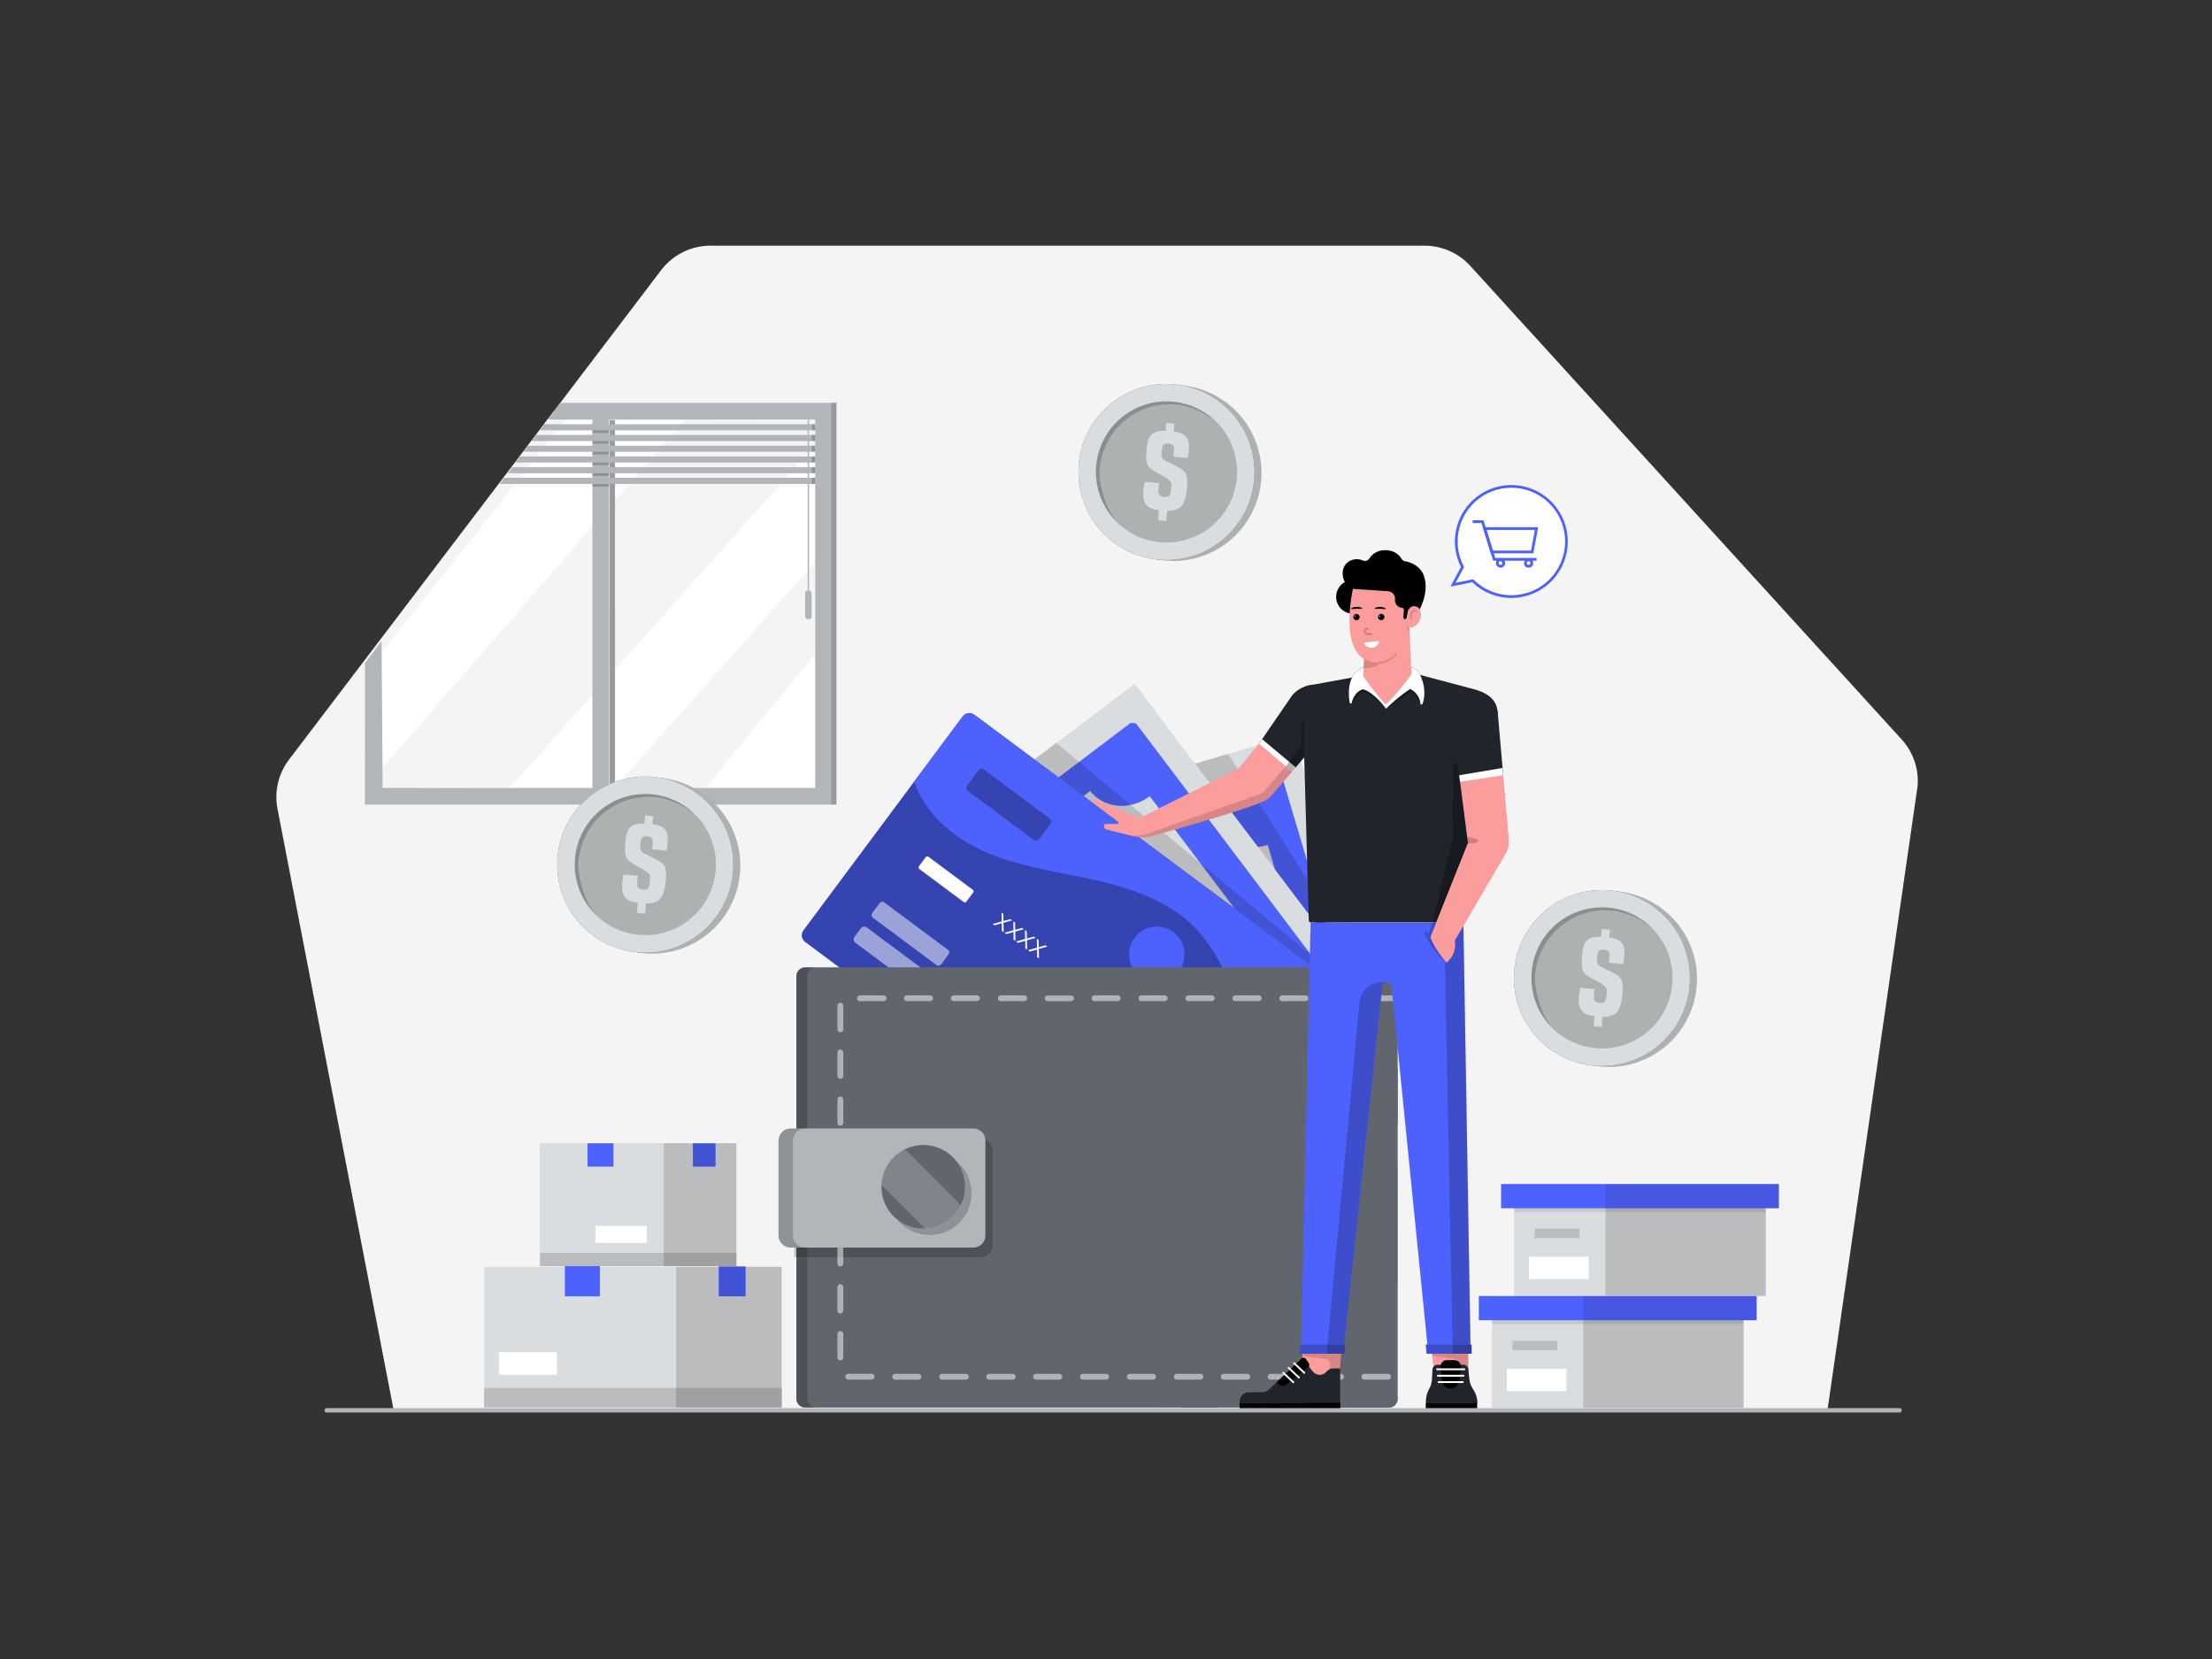<svg class="gridItem__media" version="1.1" id="Layer_1" xmlns="http://www.w3.org/2000/svg" xmlns:xlink="http://www.w3.org/1999/xlink" x="0px" y="0px" width="1600" height="1200" viewBox="0 0 1600 1200" style="enable-background:new 0 0 1600 1200;" xml:space="preserve" fill="none">
<rect x="0" y="0" width="1600" height="1200" fill="#333333" stroke="none"/>
<path d="M284.77 1020.13L200.52 584C199.504 577.977 199.732 571.809 201.19 565.877C202.649 559.946 205.306 554.376 209 549.51L478.24 195.37C482.412 189.88 487.797 185.43 493.975 182.366C500.152 179.303 506.954 177.709 513.849 177.71H1030.4C1036.63 177.709 1042.79 179.008 1048.48 181.524C1054.18 184.04 1059.29 187.717 1063.48 192.32L1375.54 534.87C1379.63 539.368 1382.77 544.652 1384.75 550.402C1386.74 556.151 1387.53 562.244 1387.08 568.31L1321.86 1020L284.77 1020.13Z" fill="#F4F4F4"/>
<path d="M1374.1 1021.71H236.22C235.821 1021.68 235.449 1021.5 235.178 1021.2C234.907 1020.91 234.756 1020.52 234.756 1020.13C234.756 1019.73 234.907 1019.34 235.178 1019.05C235.449 1018.75 235.821 1018.57 236.22 1018.54H1374.1C1374.5 1018.57 1374.87 1018.75 1375.14 1019.05C1375.41 1019.34 1375.56 1019.73 1375.56 1020.13C1375.56 1020.52 1375.41 1020.91 1375.14 1021.2C1374.87 1021.5 1374.5 1021.68 1374.1 1021.71V1021.71Z" fill="#B2B6BB"/>
<path d="M565.149 916.3H350.369V1018.27H565.149V916.3Z" fill="#DADDDF"/>
<path d="M360.85 994.46H402.84V978.13H360.85V994.46Z" fill="white"/>
<path d="M408.579 937.67H433.949V915.68H408.579V937.67Z" class="change-color-in-svg" fill="#4D61FC" style="fill: rgb(77, 97, 252);"/>
<path d="M519.86 937.67H539.33V916.03H519.86V937.67Z" class="change-color-in-svg" fill="#4D61FC" style="fill: rgb(77, 97, 252);"/>
<path opacity="0.15" d="M565.56 1003.9H350V1017.96H565.56V1003.9Z" fill="black"/>
<path opacity="0.15" d="M565.56 916.3H489.02V1018.27H565.56V916.3Z" fill="black"/>
<path d="M532.759 827H390.619V915.83H532.759V827Z" fill="#DADDDF"/>
<path d="M532.759 827H390.619V915.83H532.759V827Z" fill="#DADDDF"/>
<path d="M430.68 898.97H467.85V886.74H430.68V898.97Z" fill="white"/>
<path d="M424.981 843.86H443.721V827H424.981V843.86Z" class="change-color-in-svg" fill="#4D61FC" style="fill: rgb(77, 97, 252);"/>
<path d="M501.199 843.86H517.539V827H501.199V843.86Z" class="change-color-in-svg" fill="#4D61FC" style="fill: rgb(77, 97, 252);"/>
<path opacity="0.15" d="M532.429 827H480.109V915.83H532.429V827Z" fill="black"/>
<path opacity="0.15" d="M532.749 906.16H390.619V915.83H532.749V906.16Z" fill="black"/>
<path d="M713.631 597.26L714.711 600.86L718.001 612L721.261 623L725.391 636.89L744.001 699.72L748.881 716.19L749.071 716.85L750.021 719.96L751.021 723.31L751.271 724.17L764.631 769.17L766.781 776.39L768.461 782.09L769.561 785.79L778.211 814.89L781.761 826.89L782.271 828.59L783.381 832.36L784.541 836.3L786.711 843.56L790.411 856.04L792.731 863.84L801.021 891.79L838.521 1018.15H1004.61C1005.44 1018.15 1006.26 1017.99 1007.03 1017.67C1007.79 1017.36 1008.49 1016.89 1009.08 1016.3C1009.66 1015.72 1010.13 1015.02 1010.44 1014.26C1010.76 1013.49 1010.92 1012.67 1010.92 1011.84V785.78L1009.74 781.83L1005 765.62L992.691 724.17L991.691 720.84L991.431 719.96L985.431 699.72L968.071 641.2L935.451 531.37L864.451 552.46L847.641 557.46L790.571 574.4L782.321 576.86L761.631 583L723.271 594.4L713.631 597.26Z" fill="#DADDDF"/>
<path d="M873.831 730.42C890.141 725.59 899.491 708.7 894.751 692.71C890.011 676.72 872.941 667.71 856.641 672.52C840.341 677.33 831.001 694.22 835.731 710.23C840.461 726.24 857.521 735.26 873.831 730.42Z" class="change-color-in-svg" fill="#4D61FC" style="fill: rgb(77, 97, 252);"/>
<path d="M736 614.93L761.17 699.72L764.81 711.94L766.89 719.01L767.19 720.01L768.26 723.59L777.26 754.1L779.72 762.41L781.85 769.55L796.64 819.38L799.29 828.38L801.46 835.66L803.84 843.66V843.73L805.46 849.13L805.59 849.54L810 864.19L812.61 872.96L814.44 879.14L848.44 993.68L849.69 997.89L855.69 1018.13H880.62L851.06 918.49L837.73 873.7L833.89 860.76L823 824.08L820.83 816.8L818.35 808.43L804.46 761.67L802.39 754.67L793.32 724.14L792.1 720L791.1 716.65L789 709.35L786.14 699.72L772.58 654.2C772.98 654.07 773.35 653.97 773.76 653.82C778.956 652.111 783.661 649.166 787.47 645.24C794.73 637.77 797.91 627.31 794.97 617.35L796 617L850.33 600.88L874.89 593.58L878.11 592.58C882.02 605.73 895.43 613.77 909.86 612.58C912.266 612.385 914.646 611.939 916.96 611.25L922.26 629L935.58 673.86L943.26 699.75L955 739.32L994.79 873.32L1008.3 918.86L1010.93 927.72V843.42L996.22 793.84L976.8 728.36L968.3 699.72L963.5 683.53L926.38 558.53C925.255 557.896 924.089 557.338 922.89 556.86L877.89 570.23L861.08 575.23L836.52 582.51L778.52 599.7L737.93 611.76C737.199 612.761 736.553 613.821 736 614.93Z" class="change-color-in-svg" fill="#4D61FC" style="fill: rgb(77, 97, 252);"/>
<path d="M636.131 634.19L675.251 685.93L685.671 699.72L712.671 735.39L717.191 741.39L746.001 779.51L750.501 785.51L781.811 826.92L783.081 828.61L787.681 834.69L791.281 839.46L792.191 840.67L798.041 848.41V848.47L798.211 848.68L800.651 851.9L809.951 864.21L818.411 875.4L851.031 918.54L909.031 995.27L911.031 997.94L926.331 1018.18H1004.61C1005.44 1018.18 1006.26 1018.02 1007.03 1017.7C1007.79 1017.39 1008.49 1016.92 1009.08 1016.34C1009.66 1015.75 1010.13 1015.05 1010.44 1014.29C1010.76 1013.52 1010.92 1012.7 1010.92 1011.87V746.29L1007.2 741.36L1007.11 741.28L994.201 724.17L991.681 720.84L991.001 720L978.231 703L975.731 699.68L963.501 683.53L922.261 629L909.921 612.67L889.791 586L877.851 570.22L864.431 552.46L820.681 494.61L736.591 558.22L693.001 591.16L667.001 610.87L642.001 629.81L636.131 634.19Z" fill="#DADDDF"/>
<path d="M832.88 702.63C846.46 692.37 849.29 673.28 839.23 659.97C829.17 646.66 810.02 644.18 796.46 654.44C782.9 664.7 780.06 683.77 790.12 697.1C800.18 710.43 819.31 712.89 832.88 702.63Z" class="change-color-in-svg" fill="#4D61FC" style="fill: rgb(77, 97, 252);"/>
<path d="M663.26 642.9L687 674.25L706.24 699.69L721.51 720L724.7 724.21L726.34 726.38L728.57 729.38L730.87 732.38L760.37 771.38L763.37 775.38L764.87 777.38L768.44 782.11L796.62 819.38L802.22 826.78L806.76 832.78L830.42 864L837.73 873.66L914.64 975.38L928.48 993.69L930.11 995.81L930.67 996.57L946.94 1018.07H1004.62C1005.45 1018.07 1006.27 1017.91 1007.04 1017.59C1007.8 1017.28 1008.5 1016.81 1009.08 1016.22C1009.67 1015.64 1010.14 1014.94 1010.45 1014.18C1010.77 1013.41 1010.93 1012.59 1010.93 1011.76V1010.69C1000.73 1000.78 983.62 1000.25 970.76 1009.95L961.61 997.83L960.01 995.73L958.41 993.62L923.75 947.77L883.75 894.89L847.87 847.43L840 837.09L828.09 821.34L823.54 815.34L818.33 808.44L787.33 767.38L782.7 761.26L777.29 754.1L754.67 724.18L753.41 722.52L751.49 720L749.11 716.89L748.69 716.32L736.17 699.76L711.3 666.8C720.79 659.65 725.5 648.71 724.64 638.44C724.251 633.362 722.412 628.502 719.34 624.44L721.27 622.98L724.83 620.27L767.06 588.37L782.3 576.86L788.59 572.1C789.205 572.91 789.873 573.679 790.59 574.4C800.69 585 818.38 585.88 831.59 575.93L836.59 582.5L850.5 600.91L925.19 699.71L955 739.32L996.22 793.84L1011 813.31V773.54L1005 765.62L976.8 728.36L972.42 722.57L970.42 719.96L955.13 699.72L935.56 673.83L875 593.62L861 575.23L847.58 557.47L821.69 523.23C820.415 523.031 819.129 522.911 817.84 522.87L751.55 573L723.27 594.4L714.71 600.86L710.23 604.24L677.54 629L666.25 637.56L664 639.22C663.662 640.427 663.414 641.657 663.26 642.9V642.9Z" class="change-color-in-svg" fill="#4D61FC" style="fill: rgb(77, 97, 252);"/>
<path opacity="0.15" d="M864.43 552.34L877.86 570.1L889.79 585.88L909.93 612.52L922.26 628.85L963.5 683.41L991.38 720.56L985.43 699.6L953 648.06L899.85 563.57L888.31 545.24L864.43 552.34Z" fill="black"/>
<path opacity="0.15" d="M744.961 551.71L948.601 699.6H958.581L763.941 537.34L744.961 551.71Z" fill="black"/>
<path d="M831.86 867L582.35 681.3C581.088 680.358 580.252 678.953 580.025 677.395C579.798 675.837 580.199 674.252 581.14 672.99L696.37 518.19C697.31 516.926 698.714 516.088 700.273 515.859C701.831 515.63 703.416 516.03 704.68 516.97L954.18 702.69C955.43 703.64 956.259 705.042 956.487 706.596C956.715 708.149 956.325 709.73 955.4 711L840.16 865.8C839.694 866.423 839.109 866.949 838.44 867.347C837.771 867.745 837.029 868.007 836.259 868.119C835.488 868.23 834.703 868.189 833.948 867.997C833.193 867.805 832.484 867.466 831.86 867Z" class="change-color-in-svg" fill="#4D61FC" style="fill: rgb(77, 97, 252);"/>
<path opacity="0.3" d="M831.86 867L582.35 681.3C581.088 680.358 580.252 678.953 580.025 677.395C579.798 675.837 580.199 674.252 581.14 672.99L696.37 518.19C697.31 516.926 698.714 516.088 700.273 515.859C701.831 515.63 703.416 516.03 704.68 516.97L954.18 702.69C955.43 703.64 956.259 705.042 956.487 706.596C956.715 708.149 956.325 709.73 955.4 711L840.16 865.8C839.694 866.423 839.109 866.949 838.44 867.347C837.771 867.745 837.029 868.007 836.259 868.119C835.488 868.23 834.703 868.189 833.948 867.997C833.193 867.805 832.484 867.466 831.86 867Z" fill="black"/>
<path d="M953.899 702.48L704.999 517.17C703.662 516.177 701.985 515.756 700.338 515.997C698.69 516.239 697.205 517.125 696.209 518.46L661.709 564.82C661.575 564.997 661.487 565.205 661.452 565.425C661.417 565.644 661.437 565.869 661.509 566.08C669.039 587.79 688.439 605.03 709.739 614.89C735.099 626.64 763.329 630.22 790.629 636.24C817.929 642.26 845.889 651.6 865.179 671.84C883.369 690.94 891.479 717.17 903.179 740.84C906.736 748.096 910.908 755.035 915.649 761.58C915.774 761.751 915.937 761.891 916.125 761.987C916.314 762.083 916.523 762.133 916.734 762.133C916.946 762.133 917.155 762.083 917.343 761.987C917.532 761.891 917.695 761.751 917.819 761.58L955.249 711.3C955.742 710.633 956.099 709.875 956.298 709.07C956.497 708.265 956.534 707.428 956.409 706.609C956.283 705.789 955.997 705.002 955.566 704.294C955.136 703.585 954.569 702.968 953.899 702.48V702.48Z" class="change-color-in-svg" fill="#4D61FC" style="fill: rgb(77, 97, 252);"/>
<path d="M724.621 673.28V667.79L719.331 669.31L718.051 668.36L724.571 666.52L724.451 660.09L725.731 661.04L725.801 666.2L730.801 664.79L732.041 665.72L725.841 667.45L725.991 674.25L724.621 673.28Z" fill="white"/>
<path d="M733.131 679.62V674.13L727.841 675.65L726.561 674.7L733.091 672.86L732.971 666.43L734.241 667.43L734.321 672.59L739.321 671.18L740.571 672.1L734.371 673.84L734.511 680.63L733.131 679.62Z" fill="white"/>
<path d="M741.64 686V680.51L736.3 682L735 681L741.52 679.17L741.4 672.74L742.68 673.74L742.75 678.89L747.75 677.49L749 678.41L742.8 680.14L742.95 686.94L741.64 686Z" fill="white"/>
<path d="M750.16 692.3V686.81L744.87 688.32L743.59 687.32L750.11 685.49L749.99 679.05L751.27 680L751.34 685.16L756.34 683.75L757.58 684.68L751.39 686.41L751.53 693.21L750.16 692.3Z" fill="white"/>
<path d="M778.509 713.4V707.91L773.219 709.42L771.939 708.47L778.459 706.64L778.339 700.21L779.619 701.16L779.699 706.32L784.699 704.91L785.939 705.83L779.749 707.56L779.889 714.36L778.509 713.4Z" fill="white"/>
<path d="M786.999 719.74V714.25L781.709 715.76L780.439 714.76L786.959 712.93L786.839 706.49L788.109 707.49L788.189 712.65L793.189 711.24L794.439 712.17L788.239 713.9L788.389 720.7L786.999 719.74Z" fill="white"/>
<path d="M795.541 726.07V720.58L790.251 722.1L788.971 721.1L795.491 719.26L795.371 712.83L796.651 713.83L796.721 718.99L801.721 717.58L802.961 718.51L796.761 720.24L796.911 727.04L795.541 726.07Z" fill="white"/>
<path d="M804.05 732.41V726.92L798.76 728.44L797.48 727.44L804 725.6L803.88 719.17L805.16 720.12L805.24 725.28L810.24 723.87L811.48 724.79L805.29 726.53L805.43 733.32L804.05 732.41Z" fill="white"/>
<path d="M836.719 710.23C847.776 710.23 856.739 701.267 856.739 690.21C856.739 679.154 847.776 670.19 836.719 670.19C825.662 670.19 816.699 679.154 816.699 690.21C816.699 701.267 825.662 710.23 836.719 710.23Z" class="change-color-in-svg" fill="#4D61FC" style="fill: rgb(77, 97, 252);"/>
<path opacity="0.3" d="M759.246 592.051L711.628 556.609C710.405 555.699 708.676 555.952 707.766 557.175L699.521 568.253C698.611 569.476 698.864 571.205 700.087 572.115L747.705 607.557C748.928 608.467 750.657 608.214 751.567 606.991L759.812 595.913C760.723 594.69 760.469 592.961 759.246 592.051Z" fill="black"/>
<path opacity="0.5" d="M711.754 733.964L626.963 670.854C625.607 669.845 623.69 670.126 622.681 671.482L618.095 677.643C617.086 678.999 617.367 680.916 618.723 681.925L703.515 745.034C704.87 746.043 706.787 745.762 707.796 744.407L712.382 738.246C713.391 736.89 713.11 734.973 711.754 733.964Z" fill="white"/>
<path opacity="0.5" d="M685.708 687.039L639.534 652.672C638.524 651.92 637.096 652.129 636.344 653.14L630.827 660.552C630.075 661.562 630.284 662.99 631.295 663.742L677.469 698.109C678.479 698.861 679.907 698.652 680.659 697.642L686.176 690.229C686.928 689.219 686.718 687.791 685.708 687.039Z" fill="white"/>
<path d="M703.658 643.603L671.546 619.703C670.935 619.248 670.071 619.375 669.616 619.986L664.672 626.628C664.217 627.239 664.344 628.104 664.955 628.559L697.067 652.46C697.678 652.915 698.543 652.788 698.998 652.177L703.941 645.534C704.396 644.923 704.27 644.058 703.658 643.603Z" fill="white"/>
<path d="M865.34 763.951L833.228 740.051C832.617 739.595 831.752 739.722 831.297 740.334L826.353 746.976C825.898 747.587 826.025 748.452 826.636 748.907L858.748 772.807C859.36 773.262 860.224 773.136 860.679 772.524L865.623 765.882C866.078 765.271 865.951 764.406 865.34 763.951Z" fill="white"/>
<path d="M275.949 463.6L400.639 297.44H595.679V575.96L276.399 571.16L275.949 463.6Z" fill="white"/>
<path d="M275.949 463.6L396.109 303.48L409.559 303.41L276.039 471.92L275.949 463.6Z" fill="#F4F4F4"/>
<path d="M589.64 473.06L510.26 569.92L444.84 569.5L589.66 406.45L589.64 473.06Z" fill="#F4F4F4"/>
<path d="M589.639 322.07L369.069 569.5L276.999 570.46L276.039 556.07L495.669 303.41L589.659 303.83L589.639 322.07Z" fill="#F4F4F4"/>
<path d="M441 569.5H444.84L444.84 303.83H441L441 569.5Z" fill="#B2B6BB"/>
<path opacity="0.15" d="M441 569.5H444.84L444.84 303.83H441L441 569.5Z" fill="black"/>
<path d="M263.93 582H601.82V291.4H405.17L396.11 303.48H428.51V569.92H276.78L276 463.6L264 479.6L263.93 582ZM440.59 303.48H589.64V569.92H440.64L440.59 303.48Z" fill="#B2B6BB"/>
<path d="M390.43 311.25H589.64V306.84H393.5L390.43 311.25Z" fill="#B2B6BB"/>
<path d="M384.391 319H589.641V314.59H387.561L384.391 319Z" fill="#B2B6BB"/>
<path d="M378.449 326.79H589.639V322.38H381.639L378.449 326.79Z" fill="#B2B6BB"/>
<path d="M372.811 334.56H589.641V330.14H376.171L372.811 334.56Z" fill="#B2B6BB"/>
<path d="M367.42 342.33H589.64V337.91H370.58L367.42 342.33Z" fill="#B2B6BB"/>
<path d="M361.471 350.09H589.641V345.59H364.641L361.471 350.09Z" fill="#B2B6BB"/>
<path d="M584.001 427.3H584.191V303.58H585.241V427.3H585.441C585.655 427.299 585.868 427.34 586.066 427.421C586.265 427.503 586.445 427.623 586.596 427.775C586.748 427.926 586.868 428.106 586.949 428.305C587.031 428.503 587.072 428.716 587.071 428.93V446.19C587.072 446.405 587.031 446.617 586.949 446.815C586.868 447.014 586.748 447.194 586.596 447.346C586.445 447.497 586.265 447.617 586.066 447.699C585.868 447.78 585.655 447.821 585.441 447.82H584.001C583.786 447.823 583.573 447.782 583.374 447.701C583.175 447.621 582.994 447.501 582.842 447.349C582.69 447.197 582.57 447.016 582.489 446.817C582.408 446.618 582.368 446.405 582.371 446.19V428.93C582.361 428.713 582.396 428.497 582.475 428.295C582.553 428.092 582.673 427.909 582.826 427.755C582.979 427.602 583.163 427.482 583.365 427.404C583.568 427.325 583.784 427.29 584.001 427.3Z" fill="#B2B6BB"/>
<path opacity="0.2" d="M587.24 306.84H589.64V311.25H587.24V306.84Z" fill="black"/>
<path opacity="0.2" d="M587.24 314.61H589.64V319H587.24V314.61Z" fill="black"/>
<path opacity="0.2" d="M587.24 322.38H589.64V326.79H587.24V322.38Z" fill="black"/>
<path opacity="0.2" d="M587.24 330.14H589.64V334.56H587.24V330.14Z" fill="black"/>
<path opacity="0.2" d="M587.24 337.82H589.64V342.23H587.24V337.82Z" fill="black"/>
<path opacity="0.2" d="M587.24 345.59H589.64V350H587.24V345.59Z" fill="black"/>
<path opacity="0.2" d="M428.51 311.25H440.59V313.17H428.51V311.25Z" fill="black"/>
<path opacity="0.2" d="M428.51 319H440.59V320.92H428.51V319Z" fill="black"/>
<path opacity="0.2" d="M428.51 326.79H440.59V328.71H428.51V326.79Z" fill="black"/>
<path opacity="0.2" d="M428.51 334.56H440.59V336.47H428.51V334.56Z" fill="black"/>
<path opacity="0.2" d="M428.51 342.33H440.59V344.24H428.51V342.33Z" fill="black"/>
<path opacity="0.2" d="M428.51 350.09H440.59V352H428.51V350.09Z" fill="black"/>
<path d="M601.16 581.97H605V291.37H601.16V581.97Z" fill="#B2B6BB"/>
<path opacity="0.15" d="M601.16 581.97H605V291.37H601.16V581.97Z" fill="black"/>
<path d="M576.051 706V1011.82C576.053 1013.49 576.72 1015.1 577.905 1016.28C579.09 1017.47 580.696 1018.13 582.371 1018.13H1004.64C1005.47 1018.13 1006.29 1017.97 1007.06 1017.65C1007.82 1017.34 1008.52 1016.87 1009.11 1016.29C1009.69 1015.7 1010.16 1015 1010.47 1014.24C1010.79 1013.47 1010.95 1012.65 1010.95 1011.82V706C1010.95 705.171 1010.79 704.35 1010.47 703.584C1010.16 702.818 1009.69 702.122 1009.11 701.536C1008.52 700.949 1007.82 700.485 1007.06 700.168C1006.29 699.851 1005.47 699.689 1004.64 699.69H582.371C580.696 699.69 579.09 700.355 577.905 701.538C576.72 702.721 576.053 704.326 576.051 706V706Z" fill="#61656D"/>
<path opacity="0.2" d="M574.449 909.35H709.299C711.607 909.35 713.819 908.433 715.451 906.802C717.083 905.17 717.999 902.957 717.999 900.65V831.92C717.997 829.613 717.079 827.402 715.448 825.771C713.817 824.14 711.606 823.222 709.299 823.22H574.449V909.35Z" fill="black"/>
<path opacity="0.2" d="M584 1011.85V706C584.003 704.328 584.669 702.724 585.851 701.542C587.034 700.359 588.638 699.693 590.31 699.69H582.31C580.636 699.69 579.03 700.355 577.845 701.538C576.66 702.721 575.993 704.326 575.99 706V1011.82C575.993 1013.49 576.66 1015.1 577.845 1016.28C579.03 1017.47 580.636 1018.13 582.31 1018.13H590.31C588.643 1018.13 587.044 1017.47 585.862 1016.29C584.68 1015.11 584.011 1013.52 584 1011.85Z" fill="black"/>
<path opacity="0.5" d="M993.239 722.06C993.238 722.338 993.291 722.613 993.397 722.869C993.503 723.126 993.658 723.359 993.854 723.555C994.05 723.752 994.284 723.907 994.54 724.013C994.797 724.118 995.072 724.172 995.349 724.17H1012.35C1012.88 724.134 1013.38 723.896 1013.75 723.505C1014.11 723.114 1014.31 722.6 1014.31 722.065C1014.31 721.531 1014.11 721.016 1013.75 720.626C1013.38 720.235 1012.88 719.997 1012.35 719.96H995.349C995.073 719.959 994.798 720.012 994.542 720.117C994.286 720.222 994.054 720.377 993.858 720.572C993.662 720.767 993.506 720.999 993.4 721.254C993.294 721.51 993.239 721.784 993.239 722.06V722.06ZM959.299 722.06C959.302 722.619 959.525 723.154 959.92 723.549C960.315 723.945 960.85 724.168 961.409 724.17H978.409C978.873 724.165 979.322 724.005 979.685 723.715C980.047 723.425 980.302 723.022 980.409 722.57C980.449 722.403 980.469 722.232 980.469 722.06C980.472 721.52 980.266 720.999 979.893 720.607C979.52 720.216 979.009 719.984 978.469 719.96H961.469C961.188 719.952 960.908 720.001 960.646 720.103C960.383 720.204 960.144 720.358 959.942 720.553C959.74 720.749 959.579 720.983 959.468 721.242C959.358 721.501 959.3 721.779 959.299 722.06V722.06ZM925.359 722.06C925.359 722.618 925.58 723.153 925.974 723.549C926.367 723.944 926.901 724.168 927.459 724.17H944.459C944.992 724.134 945.492 723.896 945.856 723.505C946.221 723.114 946.424 722.6 946.424 722.065C946.424 721.531 946.221 721.016 945.856 720.626C945.492 720.235 944.992 719.997 944.459 719.96H927.459C926.903 719.963 926.37 720.185 925.977 720.578C925.584 720.972 925.362 721.504 925.359 722.06V722.06ZM891.419 722.06C891.417 722.585 891.612 723.091 891.966 723.478C892.32 723.865 892.807 724.105 893.329 724.15C893.392 724.16 893.456 724.16 893.519 724.15H910.519C911.076 724.14 911.606 723.915 912 723.521C912.393 723.128 912.619 722.597 912.629 722.04C912.627 721.483 912.403 720.948 912.008 720.555C911.612 720.161 911.077 719.94 910.519 719.94H893.519C893.242 719.942 892.968 719.998 892.712 720.105C892.457 720.212 892.225 720.369 892.03 720.565C891.835 720.762 891.681 720.996 891.576 721.252C891.471 721.509 891.418 721.783 891.419 722.06V722.06ZM857.499 722.06C857.488 722.2 857.488 722.341 857.499 722.48C857.496 722.537 857.496 722.594 857.499 722.65C857.623 723.086 857.885 723.47 858.245 723.744C858.606 724.019 859.046 724.168 859.499 724.17H876.499C876.661 724.172 876.823 724.152 876.979 724.11C877.441 724.002 877.853 723.74 878.147 723.368C878.441 722.996 878.6 722.535 878.599 722.06C878.596 721.535 878.404 721.027 878.059 720.63L877.929 720.51C877.537 720.157 877.027 719.961 876.499 719.96H859.499C858.961 719.989 858.453 720.222 858.081 720.612C857.709 721.003 857.501 721.521 857.499 722.06V722.06ZM823.499 722.06C823.502 722.452 823.614 722.836 823.822 723.168C824.03 723.5 824.327 723.768 824.679 723.94C824.966 724.091 825.285 724.17 825.609 724.17H842.609C843.142 724.134 843.642 723.896 844.006 723.505C844.371 723.114 844.574 722.6 844.574 722.065C844.574 721.531 844.371 721.016 844.006 720.626C843.642 720.235 843.142 719.997 842.609 719.96H825.609C825.06 719.973 824.538 720.2 824.153 720.592C823.768 720.984 823.552 721.511 823.549 722.06H823.499ZM789.559 722.06C789.559 722.618 789.78 723.153 790.174 723.549C790.567 723.944 791.101 724.168 791.659 724.17H808.659C809.192 724.134 809.692 723.896 810.056 723.505C810.421 723.114 810.624 722.6 810.624 722.065C810.624 721.531 810.421 721.016 810.056 720.626C809.692 720.235 809.192 719.997 808.659 719.96H791.659C791.112 719.976 790.592 720.204 790.209 720.596C789.827 720.988 789.612 721.513 789.609 722.06H789.559ZM755.619 722.06C755.61 722.488 755.732 722.909 755.968 723.266C756.203 723.623 756.542 723.9 756.939 724.06C757.188 724.155 757.452 724.206 757.719 724.21H774.719C775.269 724.209 775.798 723.998 776.199 723.62C776.597 723.214 776.823 722.669 776.829 722.1C776.823 721.615 776.651 721.146 776.342 720.771C776.033 720.396 775.605 720.138 775.129 720.04C774.993 720.03 774.856 720.03 774.719 720.04H757.719C757.185 720.055 756.677 720.272 756.296 720.647C755.916 721.022 755.692 721.527 755.669 722.06H755.619ZM721.689 722.06C721.688 722.338 721.741 722.613 721.847 722.869C721.953 723.126 722.108 723.359 722.304 723.555C722.5 723.752 722.734 723.907 722.99 724.013C723.247 724.118 723.522 724.172 723.799 724.17H740.799C741.358 724.168 741.893 723.945 742.288 723.549C742.683 723.154 742.906 722.619 742.909 722.06C742.923 721.998 742.923 721.933 742.909 721.87C742.866 721.349 742.628 720.862 742.243 720.508C741.857 720.154 741.353 719.959 740.829 719.96H723.829C723.274 719.963 722.742 720.186 722.351 720.579C721.959 720.973 721.739 721.505 721.739 722.06H721.689ZM687.749 722.06C687.752 722.619 687.975 723.154 688.37 723.549C688.765 723.945 689.3 724.168 689.859 724.17H706.859C707.392 724.134 707.892 723.896 708.256 723.505C708.621 723.114 708.824 722.6 708.824 722.065C708.824 721.531 708.621 721.016 708.256 720.626C707.892 720.235 707.392 719.997 706.859 719.96H689.859C689.31 719.973 688.788 720.2 688.403 720.592C688.018 720.984 687.802 721.511 687.799 722.06H687.749ZM653.809 722.06C653.812 722.619 654.035 723.154 654.43 723.549C654.825 723.945 655.36 724.168 655.919 724.17H672.919C673.452 724.134 673.952 723.896 674.316 723.505C674.681 723.114 674.884 722.6 674.884 722.065C674.884 721.531 674.681 721.016 674.316 720.626C673.952 720.235 673.452 719.997 672.919 719.96H655.999C655.738 719.952 655.478 720.003 655.239 720.11C654.838 720.257 654.491 720.522 654.245 720.87C653.998 721.218 653.864 721.634 653.859 722.06H653.809ZM619.869 722.06C619.869 722.618 620.09 723.153 620.484 723.549C620.877 723.944 621.411 724.168 621.969 724.17H638.969C639.258 724.19 639.547 724.151 639.82 724.054C640.093 723.957 640.343 723.805 640.554 723.608C640.766 723.41 640.934 723.172 641.049 722.906C641.165 722.641 641.224 722.355 641.224 722.065C641.224 721.776 641.165 721.49 641.049 721.225C640.934 720.959 640.766 720.72 640.554 720.523C640.343 720.326 640.093 720.174 639.82 720.077C639.547 719.98 639.258 719.941 638.969 719.96H621.999C621.446 719.968 620.919 720.193 620.53 720.585C620.141 720.978 619.922 721.508 619.919 722.06H619.869ZM605.749 727.43V744.43C605.729 744.719 605.769 745.009 605.866 745.281C605.962 745.554 606.114 745.804 606.312 746.015C606.509 746.227 606.748 746.396 607.013 746.511C607.279 746.626 607.565 746.686 607.854 746.686C608.143 746.686 608.43 746.626 608.695 746.511C608.96 746.396 609.199 746.227 609.397 746.015C609.594 745.804 609.746 745.554 609.843 745.281C609.939 745.009 609.979 744.719 609.959 744.43V727.43C609.957 726.869 609.734 726.33 609.34 725.931C608.946 725.531 608.411 725.301 607.849 725.29C607.573 725.292 607.299 725.348 607.045 725.457C606.791 725.567 606.561 725.726 606.37 725.925C606.179 726.125 606.03 726.361 605.932 726.62C605.833 726.878 605.788 727.154 605.799 727.43H605.749ZM605.749 761.43V778.43C605.786 778.964 606.024 779.463 606.414 779.828C606.805 780.192 607.32 780.395 607.854 780.395C608.389 780.395 608.903 780.192 609.294 779.828C609.685 779.463 609.922 778.964 609.959 778.43V761.43C609.979 761.142 609.939 760.852 609.843 760.579C609.746 760.307 609.594 760.057 609.397 759.846C609.199 759.634 608.96 759.465 608.695 759.35C608.43 759.235 608.143 759.175 607.854 759.175C607.565 759.175 607.279 759.235 607.013 759.35C606.748 759.465 606.509 759.634 606.312 759.846C606.114 760.057 605.962 760.307 605.866 760.579C605.769 760.852 605.729 761.142 605.749 761.43ZM605.749 795.35V812.35C605.786 812.884 606.024 813.383 606.414 813.748C606.805 814.112 607.32 814.315 607.854 814.315C608.389 814.315 608.903 814.112 609.294 813.748C609.685 813.383 609.922 812.884 609.959 812.35V795.35C609.979 795.062 609.939 794.772 609.843 794.5C609.746 794.227 609.594 793.977 609.397 793.766C609.199 793.554 608.96 793.385 608.695 793.27C608.43 793.155 608.143 793.095 607.854 793.095C607.565 793.095 607.279 793.155 607.013 793.27C606.748 793.385 606.509 793.554 606.312 793.766C606.114 793.977 605.962 794.227 605.866 794.5C605.769 794.772 605.729 795.062 605.749 795.35ZM605.749 829.29V846.29C605.729 846.579 605.769 846.869 605.866 847.141C605.962 847.414 606.114 847.664 606.312 847.875C606.509 848.087 606.748 848.255 607.013 848.371C607.279 848.486 607.565 848.546 607.854 848.546C608.143 848.546 608.43 848.486 608.695 848.371C608.96 848.255 609.199 848.087 609.397 847.875C609.594 847.664 609.746 847.414 609.843 847.141C609.939 846.869 609.979 846.579 609.959 846.29V829.29C609.922 828.757 609.685 828.258 609.294 827.893C608.903 827.528 608.389 827.326 607.854 827.326C607.32 827.326 606.805 827.528 606.414 827.893C606.024 828.258 605.786 828.757 605.749 829.29V829.29ZM605.749 863.23V880.23C605.729 880.519 605.769 880.809 605.866 881.081C605.962 881.354 606.114 881.604 606.312 881.815C606.509 882.027 606.748 882.195 607.013 882.311C607.279 882.426 607.565 882.486 607.854 882.486C608.143 882.486 608.43 882.426 608.695 882.311C608.96 882.195 609.199 882.027 609.397 881.815C609.594 881.604 609.746 881.354 609.843 881.081C609.939 880.809 609.979 880.519 609.959 880.23V863.23C609.922 862.697 609.685 862.198 609.294 861.833C608.903 861.468 608.389 861.266 607.854 861.266C607.32 861.266 606.805 861.468 606.414 861.833C606.024 862.198 605.786 862.697 605.749 863.23V863.23ZM605.749 897.17V914.17C605.786 914.704 606.024 915.203 606.414 915.568C606.805 915.932 607.32 916.135 607.854 916.135C608.389 916.135 608.903 915.932 609.294 915.568C609.685 915.203 609.922 914.704 609.959 914.17V897.17C609.922 896.637 609.685 896.138 609.294 895.773C608.903 895.408 608.389 895.206 607.854 895.206C607.32 895.206 606.805 895.408 606.414 895.773C606.024 896.138 605.786 896.637 605.749 897.17V897.17ZM605.749 931.1V948.1C605.786 948.634 606.024 949.133 606.414 949.498C606.805 949.862 607.32 950.065 607.854 950.065C608.389 950.065 608.903 949.862 609.294 949.498C609.685 949.133 609.922 948.634 609.959 948.1V931.1C609.979 930.812 609.939 930.522 609.843 930.25C609.746 929.977 609.594 929.727 609.397 929.516C609.199 929.304 608.96 929.135 608.695 929.02C608.43 928.905 608.143 928.845 607.854 928.845C607.565 928.845 607.279 928.905 607.013 929.02C606.748 929.135 606.509 929.304 606.312 929.516C606.114 929.727 605.962 929.977 605.866 930.25C605.769 930.522 605.729 930.812 605.749 931.1ZM605.749 965.04V982.04C605.786 982.574 606.024 983.073 606.414 983.438C606.805 983.802 607.32 984.005 607.854 984.005C608.389 984.005 608.903 983.802 609.294 983.438C609.685 983.073 609.922 982.574 609.959 982.04V965.04C609.979 964.752 609.939 964.462 609.843 964.19C609.746 963.917 609.594 963.667 609.397 963.456C609.199 963.244 608.96 963.075 608.695 962.96C608.43 962.845 608.143 962.785 607.854 962.785C607.565 962.785 607.279 962.845 607.013 962.96C606.748 963.075 606.509 963.244 606.312 963.456C606.114 963.667 605.962 963.917 605.866 964.19C605.769 964.462 605.729 964.752 605.749 965.04ZM1018.75 995.81C1018.75 996.108 1018.81 996.402 1018.94 996.67V995C1018.82 995.257 1018.75 995.537 1018.75 995.82V995.81ZM984.809 995.81C984.812 996.367 985.034 996.899 985.427 997.292C985.82 997.686 986.353 997.908 986.909 997.91H1003.91C1004.2 997.93 1004.49 997.891 1004.76 997.794C1005.03 997.697 1005.28 997.545 1005.49 997.348C1005.71 997.15 1005.87 996.912 1005.99 996.646C1006.1 996.381 1006.16 996.095 1006.16 995.805C1006.16 995.516 1006.1 995.23 1005.99 994.965C1005.87 994.699 1005.71 994.46 1005.49 994.263C1005.28 994.066 1005.03 993.914 1004.76 993.817C1004.49 993.72 1004.2 993.681 1003.91 993.7H986.909C986.632 993.702 986.358 993.758 986.102 993.865C985.847 993.972 985.615 994.129 985.42 994.326C985.225 994.522 985.071 994.756 984.966 995.012C984.861 995.269 984.808 995.543 984.809 995.82V995.81ZM950.859 995.81C950.862 996.368 951.085 996.902 951.481 997.296C951.876 997.69 952.411 997.91 952.969 997.91H969.969C970.245 997.912 970.519 997.858 970.774 997.753C971.03 997.648 971.262 997.494 971.457 997.298C971.652 997.103 971.807 996.871 971.912 996.616C972.017 996.36 972.07 996.087 972.069 995.81C972.074 995.428 971.973 995.052 971.777 994.724C971.581 994.395 971.298 994.128 970.959 993.95C970.653 993.781 970.309 993.695 969.959 993.7H952.999C952.719 993.698 952.441 993.751 952.182 993.856C951.922 993.961 951.686 994.117 951.487 994.314C951.288 994.511 951.13 994.746 951.022 995.005C950.915 995.263 950.859 995.54 950.859 995.82V995.81ZM916.919 995.81C916.922 996.368 917.145 996.902 917.541 997.296C917.936 997.69 918.471 997.91 919.029 997.91H936.029C936.489 997.901 936.934 997.742 937.295 997.457C937.656 997.171 937.914 996.776 938.029 996.33V996.33C938.071 996.194 938.091 996.053 938.089 995.91V995.83C938.083 995.364 937.919 994.913 937.626 994.55C937.332 994.187 936.924 993.934 936.469 993.83C936.314 993.781 936.152 993.758 935.989 993.76H918.999C918.544 993.767 918.104 993.921 917.743 994.198C917.383 994.476 917.122 994.862 916.999 995.3C916.947 995.469 916.92 995.644 916.919 995.82V995.81ZM882.999 995.81C882.999 996.367 883.22 996.902 883.614 997.295C884.008 997.689 884.542 997.91 885.099 997.91H902.099C902.388 997.93 902.677 997.891 902.95 997.794C903.223 997.697 903.473 997.545 903.684 997.348C903.896 997.15 904.064 996.912 904.18 996.646C904.295 996.381 904.354 996.095 904.354 995.805C904.354 995.516 904.295 995.23 904.18 994.965C904.064 994.699 903.896 994.46 903.684 994.263C903.473 994.066 903.223 993.914 902.95 993.817C902.677 993.72 902.388 993.681 902.099 993.7H885.099C884.822 993.7 884.547 993.755 884.291 993.862C884.035 993.969 883.802 994.125 883.607 994.323C883.412 994.52 883.258 994.754 883.153 995.011C883.049 995.268 882.997 995.543 882.999 995.82V995.81ZM849.059 995.81C849.062 996.367 849.284 996.899 849.677 997.292C850.07 997.686 850.603 997.908 851.159 997.91H868.159C868.448 997.93 868.737 997.891 869.01 997.794C869.283 997.697 869.533 997.545 869.744 997.348C869.956 997.15 870.124 996.912 870.24 996.646C870.355 996.381 870.414 996.095 870.414 995.805C870.414 995.516 870.355 995.23 870.24 994.965C870.124 994.699 869.956 994.46 869.744 994.263C869.533 994.066 869.283 993.914 869.01 993.817C868.737 993.72 868.448 993.681 868.159 993.7H851.159C850.882 993.702 850.608 993.758 850.352 993.865C850.097 993.972 849.865 994.129 849.67 994.326C849.475 994.522 849.321 994.756 849.216 995.012C849.111 995.269 849.058 995.543 849.059 995.82V995.81ZM815.109 995.81C815.112 996.368 815.335 996.902 815.731 997.296C816.126 997.69 816.661 997.91 817.219 997.91H834.219C834.752 997.874 835.252 997.636 835.616 997.245C835.981 996.854 836.184 996.34 836.184 995.805C836.184 995.271 835.981 994.756 835.616 994.366C835.252 993.975 834.752 993.737 834.219 993.7H817.219C816.659 993.703 816.122 993.928 815.727 994.325C815.331 994.722 815.109 995.26 815.109 995.82V995.81ZM781.169 995.81C781.172 996.368 781.395 996.902 781.791 997.296C782.186 997.69 782.721 997.91 783.279 997.91H800.279C800.812 997.874 801.312 997.636 801.676 997.245C802.041 996.854 802.244 996.34 802.244 995.805C802.244 995.271 802.041 994.756 801.676 994.366C801.312 993.975 800.812 993.737 800.279 993.7H783.279C782.719 993.703 782.182 993.928 781.787 994.325C781.391 994.722 781.169 995.26 781.169 995.82V995.81ZM747.249 995.81C747.249 996.367 747.47 996.902 747.864 997.295C748.258 997.689 748.792 997.91 749.349 997.91H766.349C766.882 997.874 767.382 997.636 767.746 997.245C768.111 996.854 768.314 996.34 768.314 995.805C768.314 995.271 768.111 994.756 767.746 994.366C767.382 993.975 766.882 993.737 766.349 993.7H749.349C749.072 993.7 748.797 993.755 748.541 993.862C748.285 993.969 748.052 994.125 747.857 994.323C747.662 994.52 747.508 994.754 747.403 995.011C747.299 995.268 747.247 995.543 747.249 995.82V995.81ZM713.309 995.81C713.312 996.367 713.534 996.899 713.927 997.292C714.32 997.686 714.853 997.908 715.409 997.91H732.409C732.698 997.93 732.987 997.891 733.26 997.794C733.533 997.697 733.783 997.545 733.994 997.348C734.206 997.15 734.374 996.912 734.49 996.646C734.605 996.381 734.664 996.095 734.664 995.805C734.664 995.516 734.605 995.23 734.49 994.965C734.374 994.699 734.206 994.46 733.994 994.263C733.783 994.066 733.533 993.914 733.26 993.817C732.987 993.72 732.698 993.681 732.409 993.7H715.409C715.132 993.702 714.858 993.758 714.602 993.865C714.347 993.972 714.115 994.129 713.92 994.326C713.725 994.522 713.571 994.756 713.466 995.012C713.361 995.269 713.308 995.543 713.309 995.82V995.81ZM679.369 995.81C679.372 996.367 679.594 996.899 679.987 997.292C680.38 997.686 680.913 997.908 681.469 997.91H698.469C698.758 997.93 699.047 997.891 699.32 997.794C699.593 997.697 699.843 997.545 700.054 997.348C700.266 997.15 700.434 996.912 700.549 996.646C700.665 996.381 700.724 996.095 700.724 995.805C700.724 995.516 700.665 995.23 700.549 994.965C700.434 994.699 700.266 994.46 700.054 994.263C699.843 994.066 699.593 993.914 699.32 993.817C699.047 993.72 698.758 993.681 698.469 993.7H681.469C681.192 993.702 680.918 993.758 680.662 993.865C680.407 993.972 680.175 994.129 679.98 994.326C679.785 994.522 679.631 994.756 679.526 995.012C679.421 995.269 679.368 995.543 679.369 995.82V995.81ZM645.369 995.81C645.372 996.368 645.595 996.902 645.991 997.296C646.386 997.69 646.921 997.91 647.479 997.91H664.479C665.012 997.874 665.512 997.636 665.876 997.245C666.241 996.854 666.444 996.34 666.444 995.805C666.444 995.271 666.241 994.756 665.876 994.366C665.512 993.975 665.012 993.737 664.479 993.7H647.479C646.927 993.716 646.403 993.946 646.019 994.342C645.634 994.738 645.419 995.268 645.419 995.82L645.369 995.81ZM611.449 995.57C611.401 996.125 611.572 996.676 611.926 997.105C612.279 997.535 612.786 997.81 613.339 997.87C613.659 997.87 613.979 997.87 614.339 997.87H630.569C631.102 997.834 631.602 997.596 631.966 997.205C632.331 996.814 632.534 996.3 632.534 995.765C632.534 995.231 632.331 994.716 631.966 994.326C631.602 993.935 631.102 993.697 630.569 993.66H614.339C614.156 993.67 613.972 993.67 613.789 993.66C613.512 993.634 613.233 993.663 612.968 993.746C612.702 993.829 612.456 993.963 612.243 994.142C612.03 994.321 611.854 994.54 611.727 994.787C611.599 995.034 611.522 995.303 611.499 995.58L611.449 995.57Z" fill="white"/>
<path d="M704.081 816.26H571.841C567.036 816.26 563.141 820.155 563.141 824.96V893.69C563.141 898.495 567.036 902.39 571.841 902.39H704.081C708.885 902.39 712.781 898.495 712.781 893.69V824.96C712.781 820.155 708.885 816.26 704.081 816.26Z" fill="#B2B6BB"/>
<path opacity="0.2" d="M573.581 893.69V825C573.583 822.693 574.501 820.482 576.132 818.851C577.763 817.22 579.974 816.302 582.281 816.3H571.841C569.534 816.302 567.323 817.22 565.692 818.851C564.061 820.482 563.143 822.693 563.141 825V893.73C563.141 894.872 563.366 896.004 563.803 897.059C564.24 898.115 564.881 899.074 565.689 899.882C566.497 900.69 567.456 901.33 568.511 901.768C569.567 902.205 570.698 902.43 571.841 902.43H582.281C581.135 902.43 580 902.203 578.942 901.764C577.884 901.324 576.923 900.68 576.115 899.867C575.306 899.055 574.666 898.092 574.231 897.031C573.796 895.971 573.575 894.836 573.581 893.69Z" fill="black"/>
<path opacity="0.2" d="M649 882.14C651.672 885.436 655.007 888.133 658.79 890.057C662.572 891.98 666.716 893.087 670.954 893.305C675.191 893.522 679.428 892.847 683.387 891.321C687.346 889.795 690.941 887.454 693.937 884.449C696.932 881.444 699.263 877.842 700.776 873.878C702.29 869.914 702.953 865.676 702.722 861.439C702.491 857.202 701.372 853.061 699.437 849.285C697.502 845.509 694.794 842.181 691.49 839.52C696.195 845.324 698.587 852.665 698.203 860.128C697.82 867.59 694.689 874.647 689.413 879.939C684.137 885.231 677.09 888.383 669.628 888.79C662.167 889.196 654.819 886.827 649 882.14V882.14Z" fill="black"/>
<path d="M637.6 858.45C637.598 864.438 639.372 870.292 642.697 875.271C646.022 880.251 650.75 884.132 656.281 886.424C661.813 888.717 667.9 889.317 673.773 888.149C679.645 886.982 685.04 884.099 689.274 879.865C693.508 875.631 696.391 870.236 697.558 864.363C698.726 858.491 698.126 852.404 695.834 846.872C693.541 841.34 689.66 836.613 684.68 833.288C679.701 829.962 673.847 828.188 667.86 828.19C659.834 828.19 652.137 831.379 646.463 837.053C640.788 842.728 637.6 850.425 637.6 858.45V858.45Z" fill="#61656D"/>
<path opacity="0.2" d="M637.6 857L669.33 888.729C674.756 888.46 680.009 886.734 684.537 883.732C689.064 880.73 692.7 876.563 695.06 871.669L654.66 831.27C649.766 833.63 645.6 837.265 642.597 841.793C639.595 846.32 637.869 851.574 637.6 857V857Z" fill="white"/>
<path d="M967.89 1006.23L915.5 1007.55L936.4 992.67C938.09 991.48 939.478 989.91 940.45 988.086C941.423 986.263 941.954 984.236 942 982.17L942.92 965.56L971.35 965.66L967.89 1006.23Z" fill="#FC9D9D"/>
<path opacity="0.15" d="M962.081 987.07V986.76C962.177 985.897 961.934 985.031 961.401 984.346C960.869 983.66 960.09 983.21 959.23 983.09L942.23 980.65L942.43 977.38H970.66L968.11 1005.11L945.281 1002.56L952.82 999.56C955.347 998.506 957.541 996.789 959.171 994.59C960.801 992.392 961.806 989.793 962.081 987.07V987.07Z" fill="black"/>
<path d="M1062.16 1005.21H1038.62L1034.24 965.36L1062.06 965.46L1062.16 1005.21Z" fill="#FC9D9D"/>
<path opacity="0.15" d="M1056.25 998.48L1055.64 986.25C1055.58 985.481 1055.27 984.754 1054.76 984.182C1054.24 983.609 1053.55 983.225 1052.79 983.09L1035.87 980.54L1035.46 977.18L1061.96 977.28L1062.06 1005.51L1056.25 998.48Z" fill="black"/>
<path d="M1058.49 667.27L1063.69 979.15H1033.12L1006.52 713.539C1006.42 712.715 1006.02 711.955 1005.4 711.402C1004.78 710.85 1003.98 710.543 1003.15 710.539V710.539C1002.33 710.532 1001.53 710.838 1000.93 711.395C1000.32 711.952 999.951 712.719 999.89 713.539L971.56 979.15H941L948 667.27H1058.49Z" class="change-color-in-svg" fill="#4D61FC" style="fill: rgb(77, 97, 252);"/>
<path d="M1064.51 979.15H1031.89L1031.28 972.52H1064.41L1064.51 979.15Z" class="change-color-in-svg" fill="#4D61FC" style="fill: rgb(77, 97, 252);"/>
<path opacity="0.2" d="M1064.51 979.15H1031.89L1031.28 972.52H1064.41L1064.51 979.15Z" fill="black"/>
<path opacity="0.2" d="M1064.51 979.15H1050.85L1050.55 972.52H1064.41L1064.51 979.15Z" fill="black"/>
<path opacity="0.2" d="M959.699 977.29L983.379 724.65C983.845 720.757 985.719 717.168 988.648 714.559C991.576 711.951 995.358 710.504 999.279 710.49H1003.05C1002.23 710.483 1001.43 710.789 1000.83 711.346C1000.22 711.903 999.85 712.67 999.789 713.49L971.659 977.72L959.699 977.29Z" fill="black"/>
<path d="M972.27 979.15H939.76L940.27 972.52H972.99L972.27 979.15Z" class="change-color-in-svg" fill="#4D61FC" style="fill: rgb(77, 97, 252);"/>
<path opacity="0.2" d="M972.27 979.15H939.76L940.27 972.52H972.99L972.27 979.15Z" fill="black"/>
<path opacity="0.2" d="M972.509 979.15H959.699L960.169 972.52H972.989L972.509 979.15Z" fill="black"/>
<path opacity="0.2" d="M1058.49 667.27L1063.79 972.32L1050.65 972.42L1044.33 653.42L1058.49 667.27Z" fill="black"/>
<path d="M896.65 1014.89V1013.77C896.649 1012.89 896.822 1012.01 897.159 1011.2C897.496 1010.38 897.991 1009.64 898.615 1009.01C899.239 1008.39 899.98 1007.89 900.796 1007.55C901.612 1007.21 902.487 1007.04 903.37 1007.04H912.75C913.731 1007.05 914.704 1006.86 915.613 1006.5C916.523 1006.13 917.351 1005.59 918.05 1004.9L942.05 982.17L949.49 991.96C950.074 992.724 950.822 993.347 951.679 993.782C952.537 994.217 953.481 994.453 954.442 994.472C955.403 994.491 956.356 994.293 957.23 993.893C958.105 993.493 958.877 992.9 959.49 992.16V992.16C960.095 991.447 960.843 990.871 961.685 990.467C962.528 990.064 963.446 989.843 964.38 989.82H969.38V1014.48L896.65 1014.89Z" fill="#21252B"/>
<path d="M896.65 1014.89V1018.56H969.52V1014.48L896.65 1014.89Z" fill="black"/>
<path d="M946.789 988.29L930.589 1001.44C929.723 1002.13 928.635 1002.48 927.531 1002.42C926.426 1002.36 925.38 1001.9 924.589 1001.13L923.369 999.91L941.999 982.17C942.482 982.032 942.995 982.047 943.47 982.211C943.944 982.376 944.356 982.683 944.649 983.09L946.589 985.84C946.839 986.152 946.999 986.527 947.052 986.923C947.105 987.32 947.048 987.723 946.889 988.09L946.789 988.29Z" fill="black"/>
<path d="M1041.68 987.17H1039.74C1038.86 987.16 1038 987.478 1037.34 988.062C1036.69 988.646 1036.27 989.455 1036.17 990.331L1035.77 997.67C1035.65 999.941 1035.05 1002.16 1034.03 1004.19L1033.32 1005.51C1032.02 1008.07 1031.36 1010.9 1031.38 1013.77V1015.09H1068.69C1068.68 1011.45 1067.58 1007.91 1065.53 1004.9V1004.9C1064 1002.65 1063.06 1000.06 1062.78 997.361L1062 990.001C1061.82 989.188 1061.37 988.46 1060.72 987.941C1060.07 987.422 1059.26 987.143 1058.43 987.151H1057.11" fill="#21252B"/>
<path d="M1068.48 1014.99H1031.28V1018.56H1068.48V1014.99Z" fill="black"/>
<path d="M1046.57 983.8H1052.07C1052.73 983.797 1053.38 983.935 1053.98 984.204C1054.58 984.473 1055.11 984.866 1055.54 985.359C1055.98 985.851 1056.3 986.431 1056.5 987.059C1056.69 987.686 1056.74 988.348 1056.66 989L1055.44 999C1055.24 1000.48 1054.51 1001.85 1053.39 1002.84C1052.26 1003.83 1050.82 1004.38 1049.32 1004.4V1004.4C1047.8 1004.41 1046.33 1003.86 1045.2 1002.84C1044.06 1001.82 1043.36 1000.41 1043.21 998.9L1042.09 988.9C1042 988.261 1042.04 987.609 1042.23 986.989C1042.41 986.37 1042.72 985.797 1043.15 985.312C1043.58 984.827 1044.1 984.44 1044.69 984.179C1045.28 983.918 1045.92 983.788 1046.57 983.8V983.8Z" fill="black"/>
<path d="M1039.44 990.43H1059.21" stroke="white" stroke-width="1.34" stroke-linecap="round" stroke-linejoin="round"/>
<path d="M1040.05 995.12H1058.6" stroke="white" stroke-width="1.34" stroke-linecap="round" stroke-linejoin="round"/>
<path d="M1040.56 999.7H1058.09" stroke="white" stroke-width="1.34" stroke-linecap="round" stroke-linejoin="round"/>
<path d="M928.24 992.98L935.48 999.81" stroke="white" stroke-width="1.34" stroke-linecap="round" stroke-linejoin="round"/>
<path d="M932.119 989.41L939.559 996.44" stroke="white" stroke-width="1.34" stroke-linecap="round" stroke-linejoin="round"/>
<path d="M936.09 986.05L943.43 992.98" stroke="white" stroke-width="1.34" stroke-linecap="round" stroke-linejoin="round"/>
<path d="M934.741 558L943.371 547.66L946.691 666C946.732 666.299 946.876 666.575 947.099 666.779C947.322 666.984 947.609 667.104 947.911 667.12H1057.58C1058.27 667.131 1058.93 666.87 1059.43 666.394C1059.92 665.919 1060.21 665.267 1060.23 664.58L1063.69 559.91L1083.2 515.83C1083.2 504.65 1073.38 500.4 1065.53 498.36L1024.16 487.36L1020.98 490.96C1018.96 493.254 1016.41 495.022 1013.55 496.112C1010.69 497.202 1007.61 497.582 1004.57 497.218C1001.54 496.854 998.633 495.757 996.114 494.022C993.595 492.288 991.534 489.967 990.111 487.26H993.471L950.271 495.16H950.151C944.199 495.621 938.663 498.388 934.721 502.87L910.811 537.73L934.741 558Z" fill="#21252B"/>
<path opacity="0.3" d="M1027.6 509.82C1027.6 509.82 1024.82 501.46 1020.17 500.53L1002.58 512.63C1002.58 512.63 995.071 503.32 985.781 500.53C982.375 502.542 979.565 505.424 977.641 508.88L978.341 495.88L1023.97 494.88C1023.97 494.88 1029.46 506.1 1027.6 509.82Z" fill="black"/>
<path d="M910.811 537.67L895.811 555.97L823.301 592.23L834.451 604.32C834.451 604.32 898.651 586.89 914.831 579.14C916.636 578.28 918.238 577.046 919.531 575.52L934.741 558L910.811 537.67Z" fill="#FC9D9D"/>
<path d="M825.159 592.23L807.879 584.6L792.999 578.8C792.605 578.639 792.174 578.587 791.752 578.648C791.33 578.71 790.932 578.883 790.599 579.15C790.059 579.62 789.799 580.27 790.919 581.01L808.839 594.35C808.988 594.462 809.097 594.618 809.153 594.796C809.208 594.973 809.206 595.164 809.148 595.34C809.089 595.517 808.977 595.67 808.827 595.78C808.676 595.889 808.495 595.949 808.309 595.95H799.309C799.309 595.95 796.359 599.29 801.599 600.33L818.389 604.53C818.389 604.53 829.929 607.68 835.179 603.53L825.159 592.23Z" fill="#FC9D9D"/>
<path d="M1024.06 484.22L1025.95 485.89C1025.95 485.89 1033.18 496.81 1028.95 509.15L1027.56 509.82L1027.45 508.76C1027.2 506.529 1026.38 504.4 1025.07 502.577C1023.76 500.754 1022.01 499.299 1019.97 498.35V498.35C1013.69 502.508 1007.85 507.293 1002.54 512.63C1002.54 512.63 994.611 501.23 985.991 498.56C985.991 498.56 979.681 499.56 977.601 508.88L976.331 508.65C976.331 508.65 973.331 494.87 980.021 487.01L984.101 483.45C985.217 482.788 986.493 482.443 987.791 482.45H1019.27C1021.03 482.436 1022.73 483.066 1024.06 484.22V484.22Z" fill="#21252B"/>
<path d="M1024.06 484.22L1025.95 485.89C1025.95 485.89 1033.18 496.81 1028.95 509.15L1027.56 509.82L1027.45 508.76C1027.2 506.529 1026.38 504.4 1025.07 502.577C1023.76 500.754 1022.01 499.299 1019.97 498.35V498.35C1013.69 502.508 1007.85 507.293 1002.54 512.63C1002.54 512.63 994.611 501.23 985.991 498.56C985.991 498.56 979.681 499.56 977.601 508.88L976.331 508.65C976.331 508.65 973.331 494.87 980.021 487.01L984.101 483.45C985.217 482.788 986.493 482.443 987.791 482.45H1019.27C1021.03 482.436 1022.73 483.066 1024.06 484.22V484.22Z" fill="white"/>
<path opacity="0.3" d="M1036.16 667.08L1045.16 667.38H1057.5C1058.28 667.396 1059.03 667.104 1059.59 666.568C1060.15 666.032 1060.48 665.296 1060.5 664.52L1066.26 560.06L1056.73 553.46C1056.47 552.889 1056.03 552.419 1055.48 552.124C1054.93 551.829 1054.3 551.725 1053.68 551.829C1053.06 551.933 1052.5 552.239 1052.07 552.699C1051.65 553.158 1051.39 553.746 1051.33 554.37L1050.59 607.24L1036.16 667.08Z" fill="black"/>
<path opacity="0.2" d="M1036.16 667.08L1033.08 675.98L1031.37 673.07C1031.01 673.432 1030.77 673.893 1030.67 674.393C1030.58 674.893 1030.63 675.411 1030.83 675.88C1032.48 679.64 1037.29 689.24 1046.28 696.35L1041.28 667.35L1036.16 667.08Z" fill="black"/>
<path d="M978.721 443.93C981.144 443.93 983.512 443.211 985.527 441.865C987.541 440.519 989.111 438.606 990.038 436.368C990.966 434.129 991.208 431.666 990.735 429.29C990.263 426.914 989.096 424.731 987.383 423.018C985.67 421.304 983.487 420.138 981.111 419.665C978.734 419.192 976.271 419.435 974.033 420.362C971.795 421.289 969.881 422.859 968.535 424.874C967.189 426.888 966.471 429.257 966.471 431.68C966.465 433.29 966.779 434.885 967.393 436.374C968.006 437.862 968.908 439.215 970.047 440.354C971.186 441.492 972.538 442.394 974.027 443.008C975.515 443.622 977.111 443.935 978.721 443.93V443.93Z" fill="black"/>
<path d="M1082.84 514.81L1091.26 607.36C1091.58 611.423 1090.5 615.475 1088.2 618.84L1052.29 680.12C1052.84 683.114 1052.57 686.202 1051.52 689.058C1050.46 691.915 1048.66 694.433 1046.29 696.35C1046.29 696.35 1037.85 686.91 1034.7 677.88L1061.81 609.94L1061.31 564.15L1082.84 514.81Z" fill="#FC9D9D"/>
<path d="M1021 487.7C1021 488.21 1004.49 509.27 1002.26 509.27C1000.02 508.15 985.94 489.53 986.04 489.03L986.65 476.59V469.59C986.25 467.96 984.31 466.43 984.31 464.29C983.7 454.4 982.58 445.43 982.58 445.43C982.58 445.43 1014.89 423.82 1016.92 449L1019.44 453.73L1021 487.7Z" fill="#FC9D9D"/>
<path d="M1056.09 565.23L1054.12 549.79L1083.2 513.56L1087.28 560.52L1056.09 565.23Z" fill="#21252B"/>
<path d="M1056.09 565.229L1061.8 609.94L1038.8 667.56L1052.28 680.12L1088.19 618.84C1090.49 615.475 1091.57 611.423 1091.25 607.359L1087.25 560.52L1056.09 565.229Z" fill="#FC9D9D"/>
<path d="M937.379 555.15L912.879 534.62L910.789 537.93L934.719 558.28L937.379 555.15Z" fill="white"/>
<path d="M1086.81 555.49L1055.47 560.77L1056.07 565.49L1087.26 560.77L1086.81 555.49Z" fill="white"/>
<path d="M979.521 421.67C979.521 421.67 965.651 475.32 993.671 479.2C1017.94 482.53 1020.79 444.64 1020.79 444.64L1019.79 427L1001.1 419.46L979.521 421.67Z" fill="#FC9D9D"/>
<path opacity="0.15" d="M1019.33 454C1018.68 453.859 1018.07 453.569 1017.55 453.152C1017.03 452.736 1016.61 452.204 1016.33 451.6L1019.48 457.46L1019.33 454Z" fill="black"/>
<path opacity="0.15" d="M1009.86 473.89C1006.82 477.421 1002.56 479.669 997.931 480.18C994.46 482.453 990.354 483.56 986.211 483.34L986.751 476.46L987.681 477.01C991.145 478.921 995.163 479.579 999.056 478.872C1002.95 478.166 1006.48 476.137 1009.05 473.13C1009.16 472.92 1009.58 472.94 1009.79 473.05C1009.88 473.171 1009.93 473.313 1009.94 473.46C1009.95 473.608 1009.92 473.756 1009.86 473.89Z" fill="black"/>
<path d="M999.151 444C999.605 444.016 1000.04 444.167 1000.41 444.432C1000.78 444.697 1001.06 445.066 1001.22 445.491C1001.38 445.917 1001.41 446.38 1001.31 446.822C1001.21 447.265 1000.97 447.667 1000.64 447.977C1000.31 448.288 999.894 448.494 999.446 448.568C998.998 448.642 998.538 448.582 998.124 448.395C997.709 448.209 997.36 447.903 997.119 447.518C996.878 447.133 996.757 446.685 996.771 446.23C996.78 445.928 996.848 445.629 996.973 445.353C997.098 445.077 997.276 444.828 997.497 444.621C997.718 444.413 997.978 444.252 998.262 444.146C998.546 444.039 998.848 443.99 999.151 444V444Z" fill="black"/>
<path d="M998.389 445.629C998.397 445.397 998.215 445.203 997.983 445.195C997.751 445.187 997.557 445.369 997.549 445.601C997.541 445.833 997.723 446.027 997.955 446.035C998.187 446.042 998.381 445.861 998.389 445.629Z" fill="white"/>
<path d="M981.181 448.64C982.451 448.64 983.481 447.61 983.481 446.34C983.481 445.07 982.451 444.04 981.181 444.04C979.911 444.04 978.881 445.07 978.881 446.34C978.881 447.61 979.911 448.64 981.181 448.64Z" fill="black"/>
<path d="M980.6 445.546C980.608 445.314 980.426 445.12 980.194 445.112C979.962 445.104 979.768 445.286 979.76 445.518C979.752 445.75 979.934 445.944 980.166 445.952C980.398 445.959 980.592 445.778 980.6 445.546Z" fill="white"/>
<path opacity="0.2" d="M988.901 459.26L991.831 459.46C992 459.441 992.16 459.374 992.292 459.268C992.425 459.162 992.525 459.02 992.581 458.86C992.563 458.69 992.497 458.53 992.391 458.397C992.284 458.264 992.142 458.164 991.981 458.11L989.051 457.91C988.331 457.78 987.721 457.13 987.851 456.5C987.886 456.158 988.051 455.844 988.311 455.62C988.572 455.397 988.908 455.282 989.251 455.3C989.42 455.279 989.581 455.21 989.713 455.102C989.846 454.994 989.946 454.851 990.001 454.69C990.111 454.38 989.711 454.06 989.401 453.94C988.7 453.893 988.007 454.117 987.466 454.566C986.925 455.014 986.576 455.652 986.491 456.35C986.449 456.7 986.479 457.056 986.579 457.395C986.679 457.734 986.847 458.049 987.073 458.321C987.298 458.593 987.576 458.816 987.89 458.978C988.205 459.139 988.548 459.235 988.901 459.26V459.26Z" fill="black"/>
<path opacity="0.2" d="M1061.71 610.28L1067.04 609.58C1067.33 609.584 1067.63 609.524 1067.89 609.403C1068.16 609.282 1068.4 609.103 1068.59 608.88C1068.78 608.656 1068.92 608.393 1069 608.11C1069.08 607.827 1069.09 607.53 1069.04 607.24L1061.15 605.17L1061.71 610.28Z" fill="black"/>
<path d="M975.64 406.15C977.146 405.195 978.865 404.629 980.644 404.503C982.423 404.378 984.205 404.696 985.83 405.43C986.645 405.794 987.565 405.848 988.417 405.583C989.269 405.318 989.995 404.752 990.46 403.99C991.618 402.167 993.214 400.663 995.102 399.615C996.99 398.567 999.111 398.008 1001.27 397.99C1008.99 397.68 1012.38 401.9 1013.82 404.27C1014.09 404.755 1014.48 405.167 1014.95 405.471C1015.41 405.776 1015.95 405.964 1016.5 406.02C1020.1 406.53 1027.41 409.21 1029.99 416.62C1034.52 429.62 1025.15 443.9 1025.15 443.9L1019.38 440.29L1018.38 441.94L1017.38 446.94C1017.38 447.46 1016.66 447.87 1016.15 447.87C1015.86 447.832 1015.59 447.684 1015.4 447.455C1015.22 447.226 1015.13 446.934 1015.15 446.64L1015.46 441.28C1015.48 441.075 1015.46 440.868 1015.4 440.672C1015.34 440.476 1015.24 440.294 1015.1 440.14C1014.97 439.985 1014.8 439.861 1014.62 439.775C1014.43 439.689 1014.23 439.643 1014.02 439.64C1013.3 439.578 1012.59 439.374 1011.95 439.038C1011.3 438.702 1010.73 438.242 1010.27 437.684C1009.8 437.126 1009.45 436.481 1009.24 435.787C1009.02 435.093 1008.95 434.363 1009.02 433.64C1009.1 432.915 1009.04 432.18 1008.83 431.48C1008.62 430.781 1008.27 430.131 1007.8 429.57C1007.34 429.01 1006.76 428.549 1006.11 428.218C1005.46 427.886 1004.75 427.689 1004.02 427.64L979.44 426C971 424.68 967.81 411 975.64 406.15Z" fill="black"/>
<path d="M997.17 463.68C997.52 463.68 997.63 463.92 997.58 464.21C997.282 465.35 996.645 466.372 995.752 467.141C994.859 467.91 993.754 468.389 992.582 468.513C991.411 468.638 990.229 468.403 989.194 467.84C988.159 467.277 987.321 466.411 986.79 465.36C986.759 465.302 986.742 465.237 986.74 465.172C986.739 465.106 986.753 465.041 986.781 464.982C986.809 464.922 986.851 464.87 986.903 464.83C986.955 464.79 987.015 464.762 987.08 464.75L997.17 463.68Z" fill="white"/>
<path d="M1018.69 441.74C1018.84 441.133 1019.11 440.565 1019.5 440.076C1019.89 439.587 1020.38 439.189 1020.94 438.909C1021.49 438.629 1022.11 438.474 1022.73 438.455C1023.35 438.436 1023.98 438.554 1024.55 438.8C1029.93 440.55 1028.62 451.5 1021.32 453.8C1016.8 454.59 1017.51 451.89 1017.95 448.25L1018.69 441.74Z" fill="#FC9D9D"/>
<path opacity="0.2" d="M1025.07 441.85C1024.7 441.59 1024.27 441.419 1023.82 441.349C1023.37 441.28 1022.91 441.314 1022.47 441.45C1022.07 441.601 1021.69 441.831 1021.38 442.126C1021.06 442.422 1020.81 442.776 1020.63 443.17C1020.14 444.171 1019.96 445.295 1020.11 446.4V447.34C1020.15 447.469 1020.23 447.581 1020.34 447.654C1020.45 447.726 1020.59 447.754 1020.72 447.732C1020.85 447.709 1020.97 447.638 1021.06 447.532C1021.14 447.426 1021.18 447.294 1021.17 447.16V446.22C1021.13 445.299 1021.26 444.378 1021.57 443.51C1021.83 442.988 1022.25 442.564 1022.77 442.299C1023.34 442.191 1023.92 442.283 1024.43 442.56C1024.56 442.614 1024.7 442.626 1024.83 442.594C1024.96 442.561 1025.08 442.486 1025.17 442.38C1025.37 442.39 1025.28 442.07 1025.07 441.85Z" fill="black"/>
<path d="M994.259 440.22C994.449 440.58 996.259 440.3 998.319 440.37C1000.38 440.44 1002.14 440.77 1002.4 440.42C1002.51 440.25 1002.2 439.92 1001.49 439.6C1000.54 439.2 999.52 438.986 998.489 438.97C997.419 438.932 996.35 439.095 995.339 439.45C994.539 439.73 994.169 440.05 994.259 440.22Z" fill="black"/>
<path d="M985.429 440.23C985.229 440.59 983.429 440.3 981.359 440.37C979.289 440.44 977.539 440.76 977.279 440.37C977.169 440.2 977.489 439.87 978.189 439.55C979.16 439.149 980.199 438.938 981.249 438.93C982.316 438.896 983.381 439.059 984.389 439.41C985.149 439.74 985.509 440.06 985.429 440.23Z" fill="black"/>
<path opacity="0.15" d="M832.461 602.13L834.461 604.3C834.461 604.3 898.661 586.87 914.841 579.12C916.646 578.26 918.248 577.026 919.541 575.5L934.601 558.18L929.281 555L915.001 571.79C914.105 572.927 912.905 573.787 911.541 574.27L832.461 602.13Z" fill="black"/>
<path opacity="0.3" d="M941.76 521.28L941.32 539.17L929.91 554.56L934.59 558.2L943.47 547.87V521.3C943.47 521.189 943.448 521.078 943.405 520.975C943.363 520.872 943.3 520.778 943.221 520.699C943.142 520.62 943.049 520.558 942.945 520.515C942.842 520.472 942.732 520.45 942.62 520.45C942.396 520.448 942.181 520.533 942.02 520.689C941.859 520.844 941.765 521.057 941.76 521.28Z" fill="black"/>
<path opacity="0.15" d="M832.459 602.13C832.459 602.13 828.319 604.75 818.369 604.53C818.369 604.53 828.879 607.1 834.449 604.32L832.459 602.13Z" fill="black"/>
<path d="M1277.25 863.19H1095.2V937.36H1277.25V863.19Z" fill="#DADDDF"/>
<path opacity="0.15" d="M1277.26 863.19H1161.28V937.36H1277.26V863.19Z" fill="black"/>
<path d="M1286.69 856.44H1085.76V873.97H1286.69V856.44Z" class="change-color-in-svg" fill="#4D61FC" style="fill: rgb(77, 97, 252);"/>
<path opacity="0.1" d="M1286.69 856.44H1161.28V873.97H1286.69V856.44Z" fill="black"/>
<path opacity="0.1" d="M1277.25 873.97H1095.2V876.67H1277.25V873.97Z" fill="black"/>
<path d="M1149.14 909.04H1105.99V925.22H1149.14V909.04Z" fill="white"/>
<path opacity="0.15" d="M1142.41 888.81H1110.04V895.55H1142.41V888.81Z" fill="black"/>
<path d="M1261.16 944.19H1079.11V1018.36H1261.16V944.19Z" fill="#DADDDF"/>
<path opacity="0.15" d="M1261.17 944.19H1145.19V1018.36H1261.17V944.19Z" fill="black"/>
<path d="M1270.6 937.44H1069.67V954.97H1270.6V937.44Z" class="change-color-in-svg" fill="#4D61FC" style="fill: rgb(77, 97, 252);"/>
<path opacity="0.1" d="M1270.6 937.44H1145.19V954.97H1270.6V937.44Z" fill="black"/>
<path opacity="0.1" d="M1261.16 954.97H1079.11V957.67H1261.16V954.97Z" fill="black"/>
<path d="M1133.05 990.04H1089.9V1006.22H1133.05V990.04Z" fill="white"/>
<path opacity="0.15" d="M1126.32 969.81H1093.95V976.55H1126.32V969.81Z" fill="black"/>
<path d="M492.517 686.32C525.768 674.896 543.463 638.681 532.039 605.43C520.616 572.179 484.4 554.484 451.15 565.907C417.899 577.33 400.204 613.546 411.627 646.797C423.05 680.048 459.266 697.743 492.517 686.32Z" fill="#DADDDF"/>
<path opacity="0.2" d="M492.517 686.32C525.768 674.896 543.463 638.681 532.039 605.43C520.616 572.179 484.4 554.484 451.15 565.907C417.899 577.33 400.204 613.546 411.627 646.797C423.05 680.048 459.266 697.743 492.517 686.32Z" fill="black"/>
<path d="M471.481 688.884C506.541 686.26 532.836 655.711 530.212 620.65C527.588 585.59 497.039 559.295 461.979 561.919C426.918 564.543 400.623 595.092 403.247 630.152C405.871 665.213 436.42 691.508 471.481 688.884Z" fill="#61656D"/>
<path d="M471.481 688.884C506.541 686.26 532.836 655.711 530.212 620.65C527.588 585.59 497.039 559.295 461.979 561.919C426.918 564.543 400.623 595.092 403.247 630.152C405.871 665.213 436.42 691.508 471.481 688.884Z" fill="#DADDDF"/>
<path opacity="0.2" d="M492.602 669.374C516.927 655.108 525.082 623.824 510.816 599.499C496.55 575.174 465.266 567.019 440.941 581.285C416.616 595.551 408.461 626.835 422.727 651.16C436.993 675.485 468.277 683.639 492.602 669.374Z" fill="black"/>
<path opacity="0.2" d="M418.371 623.21C419.503 609.716 425.95 597.224 436.293 588.483C446.635 579.742 460.026 575.468 473.521 576.6C484.051 577.48 494.611 582.55 502.261 588.7C492.525 579.293 479.45 574.138 465.914 574.371C452.377 574.603 439.488 580.204 430.081 589.94C420.673 599.676 415.519 612.75 415.752 626.287C415.984 639.823 421.585 652.713 431.321 662.12C426.637 656.474 423.226 649.884 421.321 642.8C419.581 637 417.831 629.64 418.371 623.21Z" fill="black"/>
<path d="M460.71 660.35L461.32 653.05C453.1 651.98 449.21 648.82 450.05 638.89C450.211 636.753 450.545 634.633 451.05 632.55L461.46 633.42C461.253 634.373 461.109 635.338 461.03 636.31C460.66 640.63 460.74 643.09 464.96 643.44C469.18 643.79 469.68 642.33 470.14 636.8C470.37 634.08 470.45 633.14 469.06 631.7C466.21 628.54 458.69 625.92 455.25 622.99C452.16 620.47 451.68 617.22 452.41 608.5C453.25 598.5 456.54 595.35 466.13 595.68L466.62 589.88L472.53 590.38L472.04 596.18C480.82 597.29 483.65 600.65 482.91 609.55C482.754 611.464 482.467 613.365 482.05 615.24L471.74 614.37C471.913 613.317 472.033 612.255 472.1 611.19C472.43 607.26 472.03 605.19 468.1 604.91C464.72 604.63 463.69 605.67 463.3 610.36C462.89 615.23 463.13 615.73 466.2 617.36C469.53 619.24 472.82 620.56 475.7 622.22C479.75 624.63 482.48 625.8 481.7 635.46C480.56 649.05 477.64 653.52 467.26 653.46L466.64 660.85L460.71 660.35Z" fill="#DADDDF"/>
<path d="M1184.51 768.284C1217.76 756.861 1235.45 720.646 1224.03 687.395C1212.6 654.144 1176.39 636.449 1143.14 647.872C1109.89 659.295 1092.19 695.511 1103.62 728.762C1115.04 762.013 1151.25 779.708 1184.51 768.284Z" fill="#DADDDF"/>
<path opacity="0.2" d="M1184.51 768.284C1217.76 756.861 1235.45 720.646 1224.03 687.395C1212.6 654.144 1176.39 636.449 1143.14 647.872C1109.89 659.295 1092.19 695.511 1103.62 728.762C1115.04 762.013 1151.25 779.708 1184.51 768.284Z" fill="black"/>
<path d="M1163.48 770.921C1198.54 768.297 1224.84 737.748 1222.21 702.687C1219.59 667.627 1189.04 641.332 1153.98 643.956C1118.92 646.58 1092.62 677.129 1095.25 712.189C1097.87 747.25 1128.42 773.545 1163.48 770.921Z" fill="#61656D"/>
<path d="M1163.48 770.921C1198.54 768.297 1224.84 737.748 1222.21 702.687C1219.59 667.627 1189.04 641.332 1153.98 643.956C1118.92 646.58 1092.62 677.129 1095.25 712.189C1097.87 747.25 1128.42 773.545 1163.48 770.921Z" fill="#DADDDF"/>
<path opacity="0.2" d="M1184.59 751.346C1208.91 737.081 1217.07 705.797 1202.8 681.472C1188.53 657.146 1157.25 648.992 1132.93 663.257C1108.6 677.523 1100.45 708.807 1114.71 733.132C1128.98 757.457 1160.26 765.612 1184.59 751.346Z" fill="black"/>
<path opacity="0.2" d="M1110.37 705.21C1111.5 691.716 1117.95 679.224 1128.29 670.483C1138.64 661.742 1152.03 657.468 1165.52 658.6C1176.05 659.48 1186.61 664.55 1194.26 670.7C1189.44 666.042 1183.75 662.379 1177.51 659.92C1171.28 657.462 1164.62 656.256 1157.91 656.371C1151.21 656.486 1144.6 657.92 1138.45 660.591C1132.3 663.263 1126.74 667.119 1122.08 671.94C1117.42 676.761 1113.76 682.452 1111.3 688.688C1108.84 694.924 1107.64 701.584 1107.75 708.287C1107.87 714.989 1109.3 721.603 1111.97 727.752C1114.64 733.9 1118.5 739.462 1123.32 744.12C1118.64 738.474 1115.23 731.884 1113.32 724.8C1111.58 719 1109.83 711.64 1110.37 705.21Z" fill="black"/>
<path d="M1152.71 742.35L1153.32 735.05C1145.1 733.98 1141.21 730.82 1142.05 720.89C1142.21 718.753 1142.55 716.633 1143.05 714.55L1153.46 715.42C1153.25 716.373 1153.11 717.338 1153.03 718.31C1152.66 722.63 1152.74 725.09 1156.96 725.44C1161.18 725.79 1161.68 724.33 1162.14 718.8C1162.37 716.08 1162.45 715.14 1161.06 713.7C1158.21 710.54 1150.69 707.92 1147.25 704.99C1144.16 702.47 1143.68 699.22 1144.41 690.5C1145.25 680.5 1148.54 677.35 1158.13 677.68L1158.62 671.88L1164.53 672.38L1164.04 678.18C1172.82 679.29 1175.65 682.65 1174.91 691.55C1174.75 693.464 1174.47 695.365 1174.05 697.24L1163.74 696.37C1163.91 695.317 1164.03 694.255 1164.1 693.19C1164.43 689.26 1164.03 687.19 1160.1 686.91C1156.72 686.63 1155.69 687.67 1155.3 692.36C1154.89 697.23 1155.13 697.73 1158.2 699.36C1161.53 701.24 1164.82 702.56 1167.7 704.22C1171.7 706.63 1174.48 707.8 1173.7 717.46C1172.56 731.05 1169.64 735.52 1159.26 735.46L1158.64 742.85L1152.71 742.35Z" fill="#DADDDF"/>
<path d="M869.499 402.308C902.75 390.885 920.445 354.669 909.022 321.418C897.598 288.167 861.383 270.472 828.132 281.895C794.881 293.319 777.186 329.534 788.609 362.785C800.033 396.036 836.248 413.731 869.499 402.308Z" fill="#DADDDF"/>
<path opacity="0.2" d="M869.499 402.308C902.75 390.885 920.445 354.669 909.022 321.418C897.598 288.167 861.383 270.472 828.132 281.895C794.881 293.319 777.186 329.534 788.609 362.785C800.033 396.036 836.248 413.731 869.499 402.308Z" fill="black"/>
<path d="M848.494 404.9C883.555 402.277 909.85 371.727 907.226 336.667C904.602 301.607 874.053 275.312 838.992 277.936C803.932 280.559 777.637 311.109 780.261 346.169C782.885 381.229 813.434 407.524 848.494 404.9Z" fill="#61656D"/>
<path d="M848.494 404.9C883.555 402.277 909.85 371.727 907.226 336.667C904.602 301.607 874.053 275.312 838.992 277.936C803.932 280.559 777.637 311.109 780.261 346.169C782.885 381.229 813.434 407.524 848.494 404.9Z" fill="#DADDDF"/>
<path opacity="0.2" d="M869.582 385.367C893.907 371.101 902.062 339.817 887.796 315.492C873.531 291.167 842.246 283.012 817.921 297.278C793.596 311.544 785.442 342.828 799.707 367.153C813.973 391.478 845.257 399.633 869.582 385.367Z" fill="black"/>
<path opacity="0.2" d="M795.371 339.21C796.503 325.716 802.95 313.224 813.293 304.483C823.635 295.742 837.027 291.468 850.521 292.6C861.051 293.48 871.611 298.55 879.261 304.7C874.44 300.042 868.749 296.379 862.512 293.92C856.276 291.462 849.616 290.256 842.914 290.371C836.211 290.486 829.597 291.92 823.449 294.591C817.301 297.263 811.739 301.119 807.081 305.94C802.423 310.761 798.76 316.452 796.301 322.688C793.843 328.924 792.637 335.584 792.752 342.287C792.867 348.989 794.301 355.603 796.972 361.752C799.644 367.9 803.5 373.462 808.321 378.12C803.637 372.474 800.226 365.884 798.321 358.8C796.581 353 794.831 345.64 795.371 339.21Z" fill="black"/>
<path d="M837.71 376.35L838.32 369.05C830.1 367.98 826.21 364.82 827.05 354.89C827.211 352.753 827.545 350.633 828.05 348.55L838.46 349.42C838.253 350.373 838.109 351.338 838.03 352.31C837.66 356.63 837.74 359.09 841.96 359.44C846.18 359.79 846.68 358.33 847.14 352.8C847.37 350.08 847.45 349.14 846.06 347.7C843.21 344.54 835.69 341.92 832.25 338.99C829.16 336.47 828.68 333.22 829.41 324.5C830.25 314.5 833.54 311.35 843.13 311.68L843.62 305.88L849.53 306.38L849.04 312.18C857.82 313.29 860.65 316.65 859.91 325.55C859.754 327.464 859.467 329.365 859.05 331.24L848.74 330.37C848.913 329.317 849.033 328.255 849.1 327.19C849.43 323.26 849.03 321.24 845.1 320.91C841.72 320.63 840.69 321.67 840.3 326.36C839.89 331.23 840.13 331.73 843.2 333.36C846.53 335.24 849.82 336.56 852.7 338.22C856.7 340.63 859.48 341.8 858.7 351.46C857.56 365.05 854.64 369.52 844.26 369.41L843.64 376.8L837.71 376.35Z" fill="#DADDDF"/>
<path d="M1093.17 351.84C1086.32 351.838 1079.58 353.604 1073.61 356.969C1067.64 360.334 1062.64 365.183 1059.09 371.046C1055.54 376.91 1053.57 383.591 1053.36 390.441C1053.15 397.291 1054.71 404.08 1057.89 410.15L1051 422.91L1065.24 420.05C1069.9 424.637 1075.61 428.007 1081.88 429.862C1088.15 431.718 1094.78 432.001 1101.19 430.688C1107.59 429.375 1113.57 426.506 1118.61 422.333C1123.64 418.16 1127.57 412.813 1130.05 406.763C1132.52 400.713 1133.47 394.145 1132.81 387.641C1132.15 381.137 1129.9 374.895 1126.25 369.468C1122.61 364.04 1117.69 359.592 1111.92 356.518C1106.15 353.444 1099.71 351.837 1093.17 351.84V351.84Z" fill="white"/>
<path d="M1093.17 432.5C1082.64 432.523 1072.5 428.45 1064.92 421.14L1049.11 424.31L1056.76 410.14C1052.74 402.208 1051.41 393.18 1052.99 384.427C1054.57 375.675 1058.96 367.677 1065.5 361.649C1072.04 355.621 1080.37 351.893 1089.22 351.032C1098.07 350.17 1106.96 352.223 1114.54 356.877C1122.12 361.531 1127.97 368.532 1131.21 376.817C1134.44 385.101 1134.88 394.215 1132.46 402.773C1130.05 411.332 1124.9 418.866 1117.81 424.232C1110.71 429.598 1102.06 432.501 1093.17 432.5V432.5ZM1065.56 419L1065.94 419.37C1072.91 426.239 1082.22 430.223 1092.01 430.528C1101.79 430.832 1111.33 427.434 1118.72 421.013C1126.11 414.591 1130.81 405.618 1131.87 395.886C1132.93 386.154 1130.28 376.38 1124.45 368.515C1118.63 360.65 1110.04 355.274 1100.42 353.46C1090.8 351.646 1080.85 353.528 1072.56 358.73C1064.27 363.932 1058.24 372.071 1055.69 381.521C1053.13 390.972 1054.24 401.038 1058.78 409.71L1059.02 410.19L1052.89 421.54L1065.56 419Z" class="change-color-in-svg" fill="#4D61FC" style="fill: rgb(77, 97, 252);"/>
<path d="M1111.41 405.57H1080.07L1071.56 378.34H1065.21V376.34H1073.03L1081.54 403.57H1111.41V405.57Z" class="change-color-in-svg" fill="#4D61FC" style="fill: rgb(77, 97, 252);"/>
<path d="M1109.12 400.23H1078.29L1072.6 381.32H1112.6L1109.12 400.23ZM1079.78 398.23H1107.46L1110.21 383.32H1075.29L1079.78 398.23Z" class="change-color-in-svg" fill="#4D61FC" style="fill: rgb(77, 97, 252);"/>
<path d="M1085.36 410.63C1084.7 410.628 1084.05 410.431 1083.51 410.062C1082.96 409.694 1082.53 409.172 1082.28 408.561C1082.03 407.951 1081.96 407.28 1082.09 406.632C1082.22 405.985 1082.54 405.391 1083.01 404.925C1083.48 404.459 1084.07 404.142 1084.72 404.014C1085.37 403.886 1086.04 403.952 1086.65 404.205C1087.26 404.458 1087.78 404.887 1088.15 405.436C1088.51 405.985 1088.71 406.63 1088.71 407.29C1088.71 408.177 1088.35 409.026 1087.72 409.653C1087.1 410.279 1086.25 410.63 1085.36 410.63V410.63ZM1085.36 405.95C1085.09 405.952 1084.84 406.032 1084.62 406.181C1084.4 406.329 1084.23 406.539 1084.13 406.784C1084.03 407.029 1084 407.298 1084.06 407.558C1084.11 407.817 1084.24 408.055 1084.43 408.241C1084.61 408.428 1084.85 408.554 1085.11 408.605C1085.37 408.656 1085.64 408.629 1085.88 408.527C1086.13 408.425 1086.34 408.254 1086.48 408.034C1086.63 407.813 1086.71 407.555 1086.71 407.29C1086.7 406.942 1086.55 406.612 1086.3 406.371C1086.04 406.13 1085.71 405.997 1085.36 406V405.95Z" class="change-color-in-svg" fill="#4D61FC" style="fill: rgb(77, 97, 252);"/>
<path d="M1105.67 410.63C1105.01 410.63 1104.36 410.434 1103.81 410.067C1103.27 409.7 1102.84 409.179 1102.58 408.568C1102.33 407.958 1102.27 407.286 1102.39 406.639C1102.52 405.991 1102.84 405.396 1103.31 404.928C1103.78 404.461 1104.37 404.143 1105.02 404.014C1105.67 403.885 1106.34 403.952 1106.95 404.204C1107.56 404.457 1108.08 404.885 1108.45 405.435C1108.81 405.984 1109.01 406.63 1109.01 407.29C1109.01 408.175 1108.65 409.023 1108.03 409.649C1107.4 410.275 1106.56 410.628 1105.67 410.63ZM1105.67 405.95C1105.41 405.95 1105.15 406.029 1104.93 406.176C1104.71 406.323 1104.53 406.533 1104.43 406.777C1104.33 407.022 1104.3 407.292 1104.36 407.552C1104.41 407.812 1104.54 408.05 1104.72 408.238C1104.91 408.425 1105.15 408.553 1105.41 408.604C1105.67 408.656 1105.94 408.63 1106.18 408.528C1106.43 408.427 1106.64 408.255 1106.78 408.035C1106.93 407.814 1107.01 407.555 1107.01 407.29C1106.99 406.944 1106.85 406.618 1106.6 406.378C1106.35 406.138 1106.02 406.002 1105.67 406V405.95Z" class="change-color-in-svg" fill="#4D61FC" style="fill: rgb(77, 97, 252);"/>
</svg>